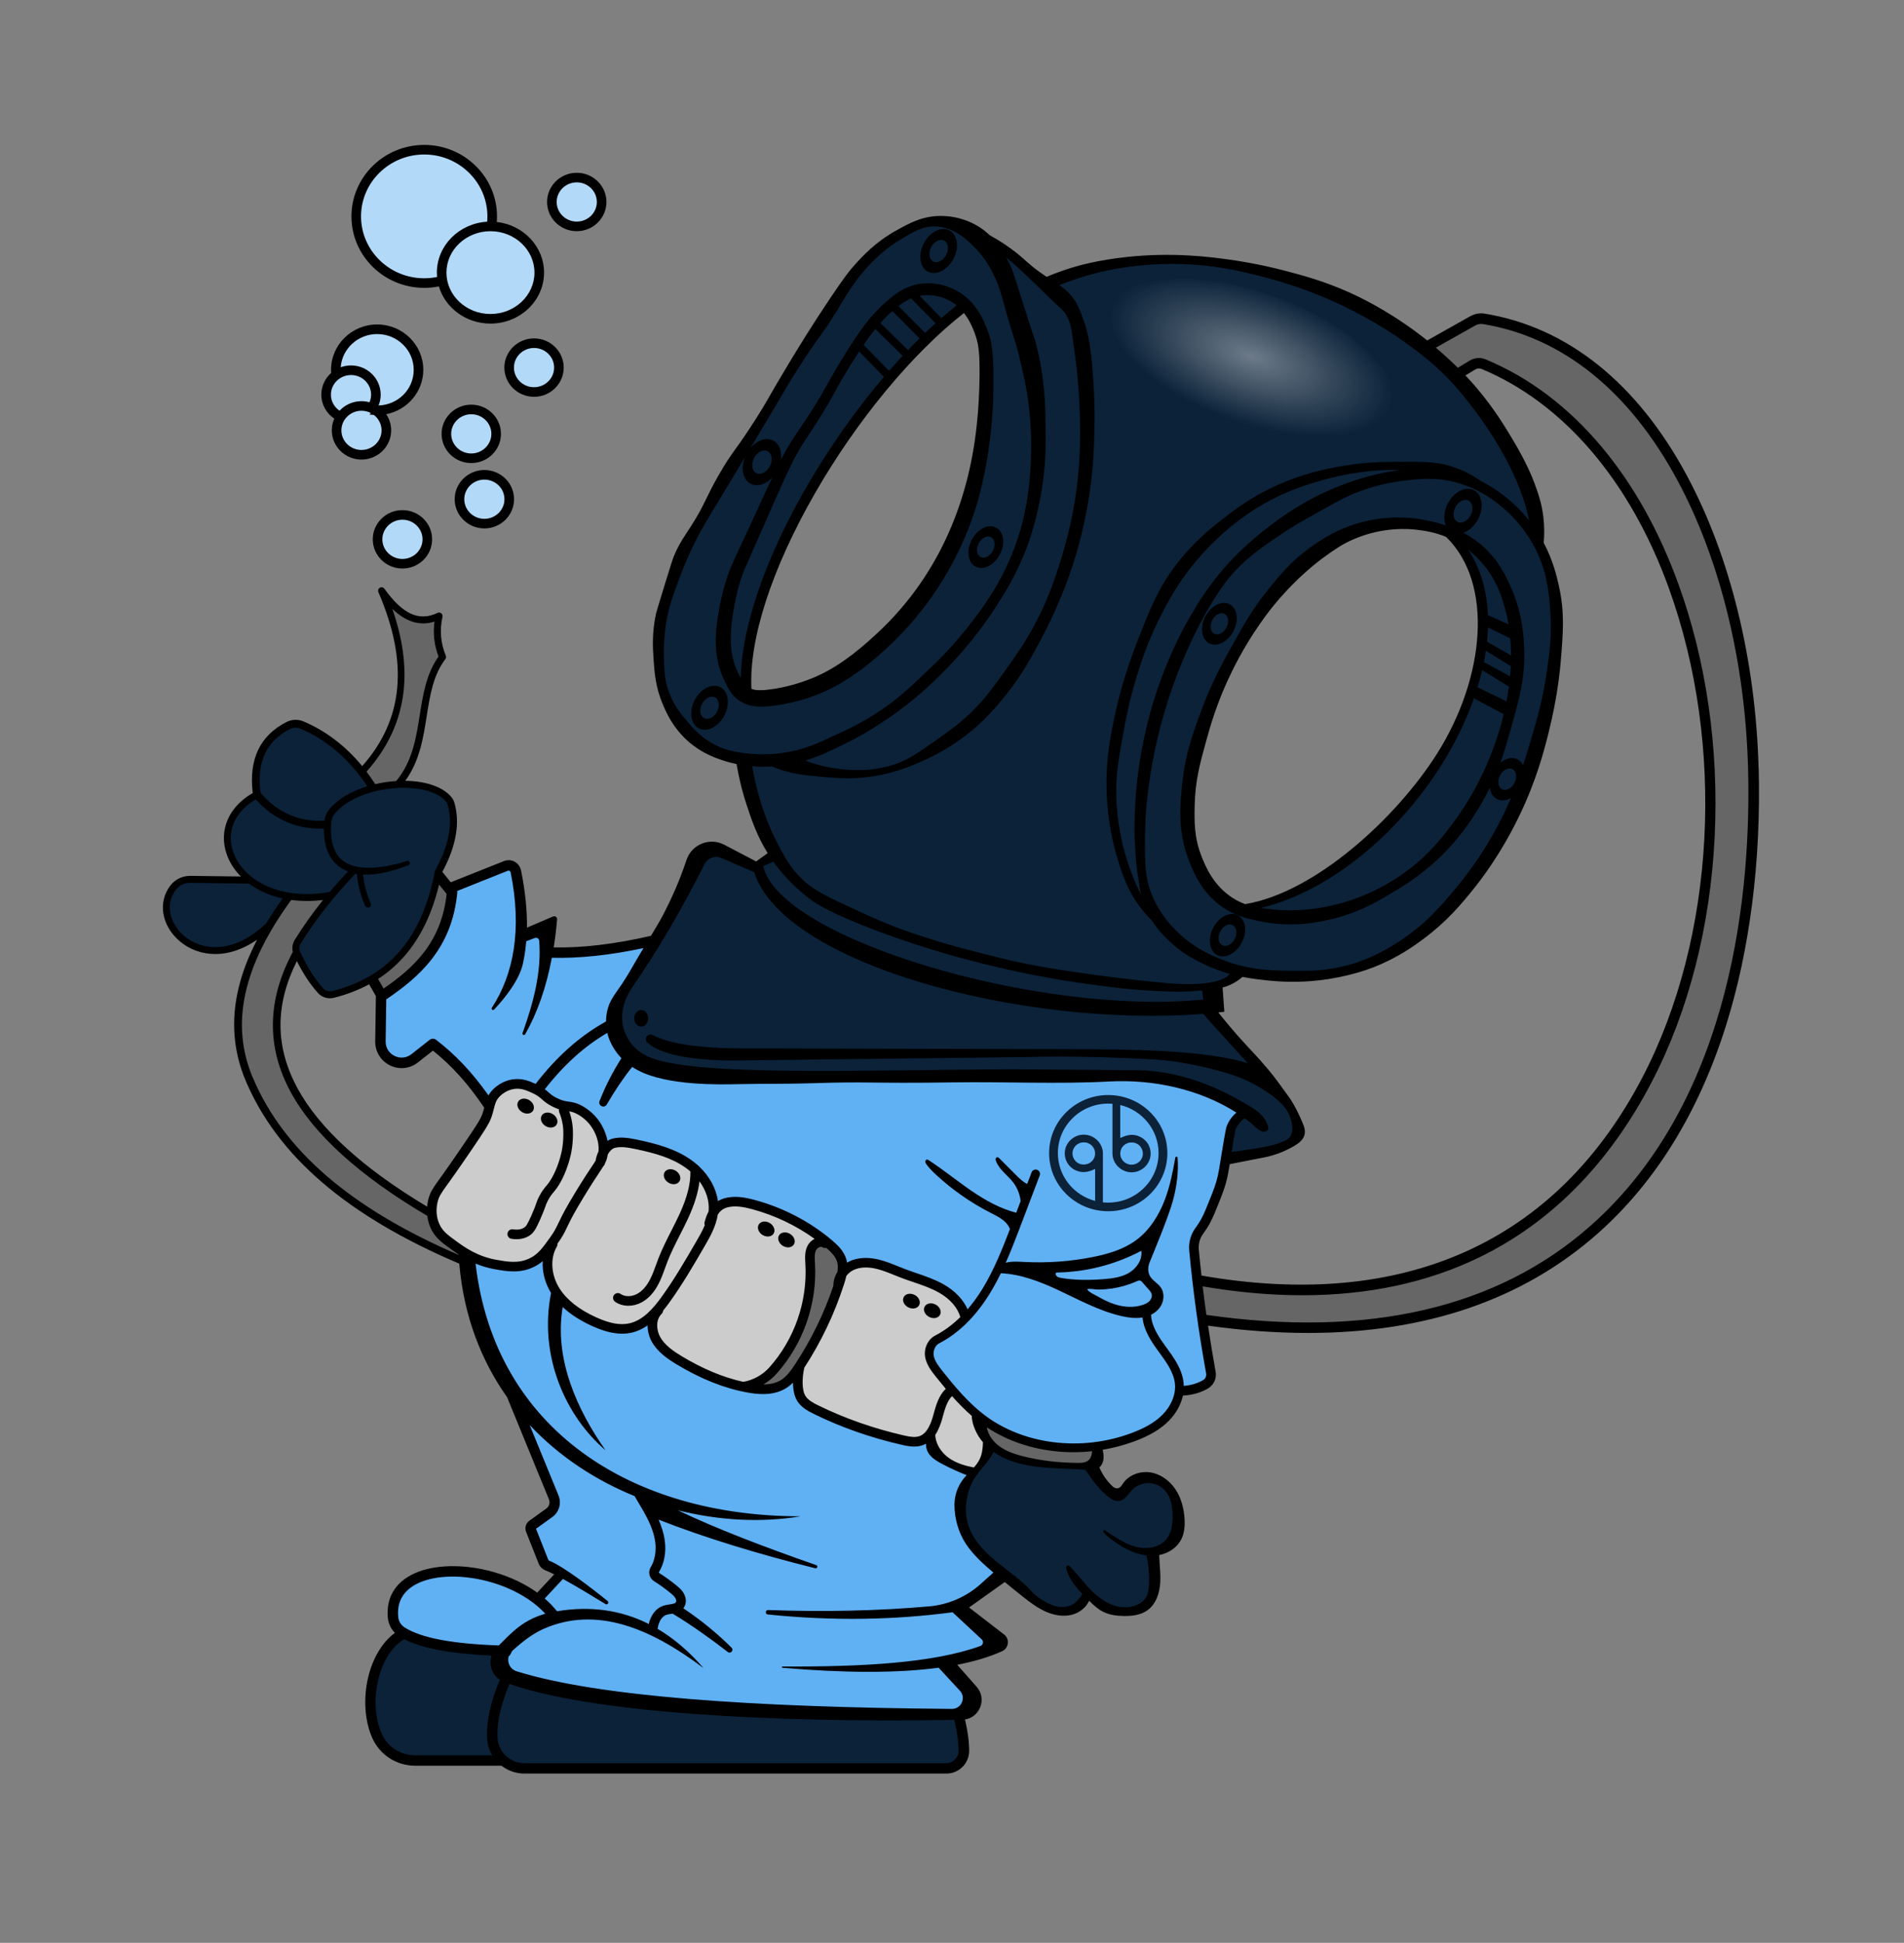 <?xml version="1.0" encoding="UTF-8" standalone="no"?>
<svg
   id="a"
   data-name="Слой 2 (копия2)"
   viewBox="0 0 800 816.247"
   version="1.1"
   sodipodi:docname="vintage_diver_dark_no_glass_badge.svg"
   width="1331.46"
   height="1358.5"
   inkscape:version="1.2.2 (b0a8486541, 2022-12-01)"
   xmlns:inkscape="http://www.inkscape.org/namespaces/inkscape"
   xmlns:sodipodi="http://sodipodi.sourceforge.net/DTD/sodipodi-0.dtd"
   xmlns="http://www.w3.org/2000/svg"
   xmlns:svg="http://www.w3.org/2000/svg">
  <rect x="0" y="0" width="800" height="816.247" fill="#808080" stroke="none"/>
  <sodipodi:namedview
     id="namedview955"
     pagecolor="#ffffff"
     bordercolor="#000000"
     borderopacity="0.25"
     inkscape:showpageshadow="2"
     inkscape:pageopacity="0.0"
     inkscape:pagecheckerboard="0"
     inkscape:deskcolor="#d1d1d1"
     showgrid="false"
     inkscape:zoom="0.53735738"
     inkscape:cx="666.22329"
     inkscape:cy="679.25"
     inkscape:window-width="1680"
     inkscape:window-height="981"
     inkscape:window-x="0"
     inkscape:window-y="0"
     inkscape:window-maximized="1"
     inkscape:current-layer="a" />
  <defs
     id="defs778">
    <style
       id="style771">
      .c {
        fill: #b3d9f8;
      }

      .d {
        fill-rule: evenodd;
      }

      .d, .e {
        fill: #0b2239;
      }

      .f {
        fill: #60b0f4;
      }

      .g {
        fill: url(#b);
      }

      .h {
        fill: #ccc;
      }

      .i {
        fill: #666;
      }
    </style>
    <radialGradient
       id="b"
       data-name="Безымянный градиент 3"
       cx="803.42"
       cy="387.09"
       fx="803.42"
       fy="387.09"
       r="62.34"
       gradientTransform="matrix(0,1,-0.45,0,948.26,-397.69)"
       gradientUnits="userSpaceOnUse">
      <stop
         offset="0"
         stop-color="#fff"
         stop-opacity=".4"
         id="stop773" />
      <stop
         offset="1"
         stop-color="#fff"
         stop-opacity="0"
         id="stop775" />
    </radialGradient>
  </defs>
  <g
     id="g950"
     transform="translate(-247.006,-254.37)">
    <g
       id="g904">
      <path
         class="e"
         d="m 733.34,545.57 c 5.22,-15.8 11.44,-27.22 13.87,-31.4 3.08,-5.28 8.23,-14.13 17.15,-23.71 2.15,-2.31 8.1,-8.41 16.78,-14.96 3.4,-2.57 9.73,-7.35 18.97,-12.04 15.12,-7.68 28.58,-10.29 35.27,-11.15 l -0.06,-1 c -3.16,-0.06 -6.35,0.01 -9.47,0.22 -5.8,0.38 -14.98,1.53 -25.75,4.78 -4.52,1.37 -12.94,3.91 -22.81,9.57 -5.48,3.14 -16.27,10.23 -26.86,22.45 -9.45,10.89 -14.35,20.88 -17.28,26.84 -5.02,10.22 -7.63,18.77 -9.18,23.88 -3.1,10.17 -4.55,18.19 -5.51,23.5 -1.94,10.76 -2.91,16.16 -2.94,23.89 -0.02,8.68 1.25,17.85 3.68,26.5 1.69,6.03 3.98,11.94 6.8,17.56 l 1.85,3.69 -0.91,-4.02 c -0.46,-2.02 -0.78,-4.2 -1.27,-7.55 -0.98,-6.74 -1.45,-13.42 -1.46,-20.44 0,-9.08 0.73,-18.41 2.19,-27.75 1.55,-9.9 3.88,-19.61 6.94,-28.85 z"
         id="path780" />
      <path
         class="e"
         d="m 756.96,521.05 c 0.44,0.23 0.92,0.34 1.42,0.34 0.58,0 1.18,-0.15 1.78,-0.45 1.07,-0.54 2,-1.49 2.63,-2.7 1.33,-2.54 0.87,-5.41 -1.03,-6.39 -1.89,-0.99 -4.51,0.27 -5.84,2.81 -0.63,1.2 -0.88,2.52 -0.71,3.7 0.18,1.24 0.8,2.2 1.74,2.7 z"
         id="path782" />
      <path
         class="e"
         d="m 886.52,576.06 0.54,1.12 0.39,-1.19 c 1.36,-4.16 2.56,-8.22 3.72,-12.14 1.9,-6.43 4.5,-15.24 6.24,-27.17 1.11,-7.61 2.25,-15.47 1.47,-25.75 -0.57,-7.43 -1.21,-15.84 -5.91,-25.45 -4.29,-8.77 -10,-14.69 -14.04,-18.11 -2.71,-2.29 -9.9,-8.38 -21.08,-11.09 -8.42,-2.04 -15.22,-1.19 -21.79,-0.38 -6.65,0.83 -13.53,2.61 -19.9,5.16 -4.07,1.63 -7.5,3.54 -14.34,7.35 -7.66,4.27 -12.28,6.84 -18.35,11.01 -7.3,5.01 -13.06,8.97 -19.13,15.83 -1.12,1.26 -4.51,5.1 -9.94,14.36 -6.22,10.6 -11.8,23.04 -16.16,35.98 -3.76,11.19 -6.6,22.8 -8.44,34.51 -1.45,9.26 -2.17,17.91 -2.2,26.44 -0.03,10.34 -0.06,16.59 2.97,24 3.6,8.84 9.32,14.25 11.47,16.29 7.05,6.67 14.24,9.55 18.1,11.09 11.6,4.63 21.48,4.72 30.21,4.8 1.05,0 2.11,0.02 3.18,0.02 5.7,0 11.77,-0.27 19.29,-2.23 11.64,-3.04 19.41,-8.25 23.59,-11.05 10.38,-6.96 16.51,-14.27 22.44,-21.33 5.87,-7 11.19,-14.66 15.8,-22.78 2.89,-5.09 5.4,-10.17 7.67,-15.52 l 0.58,-1.36 -1.29,0.73 c -1.9,1.08 -3.88,1.23 -5.42,0.43 -1.47,-0.77 -2.43,-2.31 -2.7,-4.35 l -0.22,-1.65 -0.73,1.5 c -0.68,1.38 -1.35,2.69 -2.06,4 -5.83,10.74 -12.09,18.08 -15.3,21.5 -9.14,9.73 -17.89,15.02 -22.6,17.86 -6.59,3.98 -14.06,8.5 -25.13,11.29 -4.56,1.15 -16.67,4.21 -31.26,1.09 -4.85,-1.04 -9.87,-2.11 -15.2,-5.78 -8.53,-5.87 -11.91,-14.29 -13.73,-18.82 -5.16,-12.83 -3.9,-24.26 -2.9,-33.45 1.3,-11.82 4.39,-20.25 7.66,-29.18 4.6,-12.53 9.54,-21.38 13.52,-28.49 4.57,-8.18 8.18,-14.63 14.6,-22.63 4.96,-6.18 9.65,-12.02 17.84,-17.85 4.06,-2.89 11.62,-8.26 23.26,-10.91 10.32,-2.34 19.13,-1.49 24.69,-0.36 2.01,0.41 5.04,1.02 8.44,2.15 l 1.06,0.35 -0.44,-1.03 c -1.04,-2.46 -0.72,-5.83 0.83,-8.81 2.42,-4.62 7.03,-7 10.28,-5.3 3.25,1.7 3.93,6.84 1.52,11.46 -1.4,2.68 -3.55,4.67 -5.92,5.48 l -1.1,0.38 1.03,0.54 c 3.92,2.08 7.42,4.7 10.4,7.8 4.54,4.72 6.78,9.42 8.59,13.19 l 0.11,0.23 c 5.49,11.48 5.95,21.65 6.18,26.54 0.56,12.4 -1.98,21.39 -5.84,35 -1.37,4.84 -2.54,8.88 -4.08,13.17 l -0.6,1.68 1.39,-1.12 c 2.25,-1.81 4.75,-2.29 6.67,-1.28 0.9,0.47 1.6,1.22 2.08,2.23 z M 763.41,508.69 c 3.01,1.57 3.63,6.33 1.4,10.61 -1.1,2.1 -2.71,3.76 -4.54,4.68 -1.78,0.89 -3.54,0.97 -4.97,0.23 -3.01,-1.57 -3.63,-6.33 -1.4,-10.61 2.24,-4.28 6.5,-6.48 9.51,-4.91 z m 4.89,141.48 c -2.27,4.35 -6.61,6.59 -9.67,4.99 -3.06,-1.6 -3.69,-6.44 -1.42,-10.79 1.78,-3.4 4.81,-5.51 7.51,-5.51 0.76,0 1.49,0.17 2.16,0.52 3.06,1.6 3.69,6.44 1.42,10.79 z"
         id="path784" />
      <path
         class="e"
         d="m 765.2,642.61 c -1.92,-1 -4.57,0.27 -5.92,2.85 -1.34,2.57 -0.88,5.48 1.04,6.48 0.45,0.23 0.93,0.35 1.44,0.35 0.59,0 1.2,-0.15 1.81,-0.46 1.08,-0.54 2.03,-1.52 2.67,-2.74 1.34,-2.57 0.88,-5.48 -1.04,-6.48 z"
         id="path786" />
      <path
         class="e"
         d="m 614.38,392.28 c -1.57,1.94 -3.18,4.13 -4.92,6.69 l -0.23,0.34 11.36,11.62 0.36,-0.41 c 1.87,-2.14 3.78,-4.27 5.69,-6.32 l 0.33,-0.36 -12.24,-11.99 z"
         id="path788" />
      <path
         class="e"
         d="m 629.6,379.26 c -1.72,0.76 -3.49,1.84 -5.39,3.31 l -0.45,0.35 11.94,12.04 0.36,-0.34 c 1.45,-1.39 2.91,-2.75 4.35,-4.05 l 0.39,-0.35 -10.88,-11.09 -0.32,0.14 z"
         id="path790" />
      <path
         class="e"
         d="m 621.22,385.08 c -1.6,1.41 -3.14,2.94 -4.68,4.67 l -0.32,0.36 12.32,12.07 0.35,-0.37 c 1.6,-1.68 3.22,-3.33 4.82,-4.9 l 0.36,-0.35 -12.07,-12.16 -0.78,0.69 z"
         id="path792" />
      <path
         class="e"
         d="m 607.58,401.79 c -3.97,6.05 -7.1,11.22 -9.84,16.28 v 0 c -2.87,5.39 -6.38,11.2 -10.74,17.76 -2.78,4.17 -5.04,7.73 -7.04,11.6 -3.91,7.93 -7.77,16.76 -11.51,25.31 -1.85,4.24 -3.61,8.24 -5.37,12.17 -0.33,0.78 -0.9,2.06 -1.51,3.45 -0.98,2.21 -2.08,4.71 -2.57,5.95 -2.24,5.68 -3.44,11.57 -4.25,16.07 -1.5,8.97 -2.29,18.45 1.98,26.99 0.15,0.29 0.29,0.58 0.44,0.88 0.21,0.42 0.42,0.84 0.64,1.26 l 0.91,1.74 0.04,-1.97 c 0.41,-21.43 10.08,-49.69 27.24,-79.57 9.45,-16.46 20.79,-32.61 32.77,-46.69 l 0.3,-0.35 -11.15,-11.41 -0.34,0.52 z"
         id="path794" />
      <path
         class="e"
         d="m 696.59,378.74 c 2.8,3.34 3.89,6.48 5.4,10.83 1.95,5.61 2.9,11.13 3.64,21.11 0.41,5.51 0.92,12.36 0.73,22.66 -0.14,7.57 -0.32,17.94 -2.56,31.42 -1.58,9.54 -3.92,19.01 -6.94,28.12 -2.29,6.9 -6.42,17.76 -13.15,30.32 -4,7.47 -7.79,14.53 -14.6,22.99 -3.42,4.24 -8.58,10.66 -17.12,17.13 -5.66,4.29 -12.21,8.06 -18.94,10.92 -3.61,1.53 -10.33,4.39 -19.65,5.83 -9.03,1.39 -15.83,0.69 -26.13,-0.36 h -0.11 c -4.52,-0.47 -7.78,-1.1 -11.25,-2.19 -1.47,-0.46 -2.94,-0.99 -4.37,-1.59 l -0.11,-0.04 h -0.11 c -2.75,0.15 -5.51,0.12 -8.22,-0.1 l -0.65,-0.05 0.11,0.64 c 0.86,5.07 2.06,10.1 3.57,14.96 1.05,3.36 2.99,9.63 6.99,17.29 2.54,4.87 4.74,9.08 8.49,13.29 5.08,5.69 10.61,8.52 18.47,12.21 13.07,6.12 19.62,9.19 31.55,13.2 13.05,4.39 22.44,6.73 36.66,10.27 25.28,6.29 66.8,10.11 68.56,10.27 3.36,0.31 6.5,0.45 9.36,0.45 9.29,0 15.76,-1.57 17.91,-4.5 l 0.43,-0.59 -0.7,-0.2 c -3.56,-1 -6.92,-2.24 -10.26,-3.82 -3.41,-1.61 -9.12,-4.29 -14.88,-9.8 -1.59,-1.52 -4.54,-4.34 -7.16,-8.43 l -0.07,-0.09 c -1.59,-1.57 -3.08,-3.24 -4.43,-4.97 -6.16,-7.89 -8.39,-15.52 -10.53,-22.9 -1.63,-5.6 -3.65,-14.7 -4.01,-26.24 -0.44,-14.2 1.93,-24.88 4.02,-34.3 0.92,-4.16 3.66,-15.35 9.13,-29.22 5.28,-13.4 8.47,-21.49 15.68,-31.01 7.45,-9.84 15.34,-16 20.05,-19.68 3.99,-3.12 10.66,-8.33 20.78,-13.12 11.59,-5.49 21.36,-7.37 26.61,-8.38 11.14,-2.15 19.53,-2.17 26.27,-2.19 10.67,-0.03 16.03,-0.05 22.54,2.17 3.96,1.35 7.77,3.3 11.3,5.79 l 0.06,0.04 c 1.55,0.79 2.8,1.52 3.93,2.19 4.22,2.51 10.45,7.03 16.21,14.27 l 1.24,1.56 -0.35,-1.96 c -2.97,-16.53 -15.17,-38.56 -31.85,-57.49 -7.88,-8.64 -15.44,-14.06 -20.95,-18.01 -4.3,-3.08 -13.35,-9.14 -25.71,-15.06 -10.18,-4.88 -20.93,-8.83 -31.95,-11.75 -8.7,-2.3 -21.84,-5.79 -39.31,-5.88 -10.88,-0.05 -22.25,1.25 -31.98,3.68 -5.52,1.38 -10.99,3.15 -16.28,5.28 l -0.88,0.36 0.79,0.53 c 1.71,1.15 3.18,2.3 4.75,4.17 z"
         id="path796" />
      <path
         class="e"
         d="m 882.42,529.76 c 0,-0.48 0,-0.89 -0.01,-1.21 -0.04,-2.03 -0.15,-4.06 -0.32,-6.03 l -0.02,-0.28 -10.34,-5.06 -0.02,0.78 c -0.06,1.94 -0.19,3.95 -0.4,5.95 l -0.03,0.33 11.16,6.4 v -0.87 z"
         id="path798" />
      <path
         class="e"
         d="m 783.35,637.09 c 1.23,0.12 3.14,0.24 5.59,0.24 5.06,0 12.44,-0.54 20.95,-2.82 9.63,-2.58 19.06,-7.04 27.26,-12.89 11.02,-7.86 17.2,-16.29 21.72,-22.45 5.13,-6.99 14.53,-21.79 19.86,-42.28 0.21,-0.8 0.4,-1.58 0.59,-2.35 l 0.09,-0.38 -13.38,-7.14 -0.19,0.55 c -2.96,8.43 -6.94,16.85 -11.83,25.05 -18.99,31.79 -48.63,55.83 -77.37,62.74 l -2.49,0.6 2.53,0.39 c 2.18,0.33 4.46,0.55 6.67,0.76 z"
         id="path800" />
      <path
         class="e"
         d="m 882.76,577.06 c -0.96,-0.5 -2.11,-0.46 -3.25,0.11 -1.08,0.54 -2.03,1.52 -2.67,2.74 -0.64,1.22 -0.89,2.55 -0.72,3.75 0.18,1.26 0.81,2.23 1.76,2.73 0.45,0.23 0.93,0.35 1.44,0.35 0.59,0 1.2,-0.15 1.81,-0.46 1.08,-0.54 2.03,-1.52 2.67,-2.74 0.64,-1.22 0.89,-2.55 0.72,-3.75 -0.18,-1.26 -0.81,-2.23 -1.76,-2.73 z"
         id="path802" />
      <path
         class="e"
         d="m 879.83,509.75 c -1.22,-4.25 -2.89,-10.07 -7.4,-16.27 -2.35,-3.23 -5.13,-6.11 -8.25,-8.58 l -2.51,-1.98 1.78,2.66 c 5.02,7.5 7.79,16.66 8.23,27.22 v 0.31 c 0,0 9.82,4.4 9.82,4.4 l -0.15,-0.93 c -0.41,-2.46 -0.9,-4.7 -1.52,-6.84 z"
         id="path804" />
      <path
         class="e"
         d="m 869.29,535.78 c -0.55,2.36 -1.2,4.77 -1.94,7.18 l -0.13,0.41 13.14,6.39 0.12,-0.65 c 0.39,-2.05 0.73,-4.14 1.02,-6.21 l 0.04,-0.32 -12.1,-7.49 -0.16,0.68 z"
         id="path806" />
      <path
         class="e"
         d="m 859.14,474.06 c 0.47,0.24 0.98,0.37 1.51,0.37 0.62,0 1.26,-0.16 1.9,-0.48 1.14,-0.57 2.14,-1.6 2.81,-2.88 0.67,-1.29 0.94,-2.69 0.76,-3.96 -0.19,-1.33 -0.85,-2.35 -1.85,-2.87 -1,-0.53 -2.22,-0.48 -3.41,0.12 -1.14,0.57 -2.14,1.6 -2.81,2.88 -0.67,1.29 -0.94,2.69 -0.76,3.96 0.19,1.33 0.85,2.35 1.85,2.87 z"
         id="path808" />
      <path
         class="e"
         d="m 882,538.56 c 0.14,-1.47 0.24,-2.92 0.31,-4.3 v -0.3 c 0,0 -11.37,-7.04 -11.37,-7.04 l -0.11,0.76 c -0.23,1.56 -0.51,3.16 -0.82,4.76 l -0.07,0.36 11.99,6.52 z"
         id="path810" />
      <ellipse
         class="c"
         cx="453.08"
         cy="368.9"
         rx="19"
         ry="17.9"
         id="ellipse812" />
      <path
         class="c"
         d="m 425.25,371.78 c 1.84,0 3.69,-0.19 5.5,-0.56 l 0.44,-0.09 -0.04,-0.45 c -0.06,-0.65 -0.09,-1.23 -0.09,-1.79 0,-11.03 9.08,-20.2 20.66,-20.88 l 0.43,-0.03 0.04,-0.43 c 0.07,-0.77 0.1,-1.54 0.1,-2.29 0,-14.61 -12.14,-26.5 -27.05,-26.5 -14.91,0 -27.05,11.89 -27.05,26.5 0,14.61 12.14,26.5 27.05,26.5 z"
         id="path814" />
      <path
         class="c"
         d="m 416.1,489.7 c 4.93,0 8.94,-3.92 8.94,-8.74 0,-4.82 -4.01,-8.74 -8.94,-8.74 -4.93,0 -8.94,3.92 -8.94,8.74 0,4.82 4.01,8.74 8.94,8.74 z"
         id="path816" />
      <path
         class="c"
         d="m 403.12,427.48 c -1.3,-0.68 -2.76,-1.05 -4.24,-1.05 -4.93,0 -8.94,3.92 -8.94,8.74 0,4.82 4.01,8.74 8.94,8.74 4.93,0 8.94,-3.92 8.94,-8.74 0,-2.69 -1.24,-5.19 -3.41,-6.86 l -0.12,-0.09 h -0.15 c -0.26,-0.03 -0.51,-0.05 -0.76,-0.08 l 0.36,-0.34 -0.62,-0.33 z"
         id="path818" />
      <path
         class="c"
         d="m 389.39,427.34 0.36,0.24 0.29,-0.32 c 2.27,-2.44 5.49,-3.85 8.84,-3.85 1.09,0 2.18,0.15 3.24,0.44 l 0.42,0.12 0.17,-0.4 c 0.47,-1.08 0.71,-2.23 0.71,-3.41 0,-4.82 -4.01,-8.74 -8.94,-8.74 -4.93,0 -8.94,3.92 -8.94,8.74 0,2.85 1.44,5.53 3.84,7.17 z"
         id="path820" />
      <path
         class="c"
         d="m 394.49,408.4 c 6.6,0 11.97,5.28 11.97,11.76 0,1.5 -0.29,2.97 -0.87,4.37 l -0.3,0.72 0.78,-0.03 c 8.55,-0.31 15.25,-7.12 15.25,-15.5 0,-8.38 -7.11,-15.52 -15.85,-15.52 -8.28,0 -15.22,6.33 -15.81,14.41 l -0.06,0.78 0.73,-0.27 c 1.33,-0.48 2.72,-0.73 4.15,-0.73 z"
         id="path822" />
      <path
         class="c"
         d="m 441.57,464.11 c 0,4.82 4.01,8.74 8.94,8.74 4.93,0 8.94,-3.92 8.94,-8.74 0,-4.82 -4.01,-8.74 -8.94,-8.74 -4.93,0 -8.94,3.92 -8.94,8.74 z"
         id="path824" />
      <ellipse
         class="c"
         cx="471.39"
         cy="408.81"
         rx="8.94"
         ry="8.74"
         id="ellipse826" />
      <path
         class="e"
         d="m 636.54,660.79 c 31.86,9.6 67.01,14.95 96.31,14.95 6.98,0 13.64,-0.3 19.83,-0.93 l 0.52,-0.05 -0.69,-4.82 -0.48,0.05 c -5.95,0.57 -9.98,0.52 -10.02,0.52 -13.32,-0.17 -24.01,-1.45 -24.13,-1.46 -11.03,-1.34 -22.44,-2.73 -38.03,-5.85 -12.15,-2.43 -24.21,-5.39 -35.85,-8.78 -9.77,-2.85 -19.1,-5.96 -28.53,-9.51 -20.46,-7.71 -25.92,-11.78 -27.71,-13.12 -5.89,-4.39 -11.22,-9.82 -15.42,-15.69 l -0.24,-0.33 -5,2.22 0.09,0.4 c 3.12,14.41 29.04,30.26 69.33,42.4 z"
         id="path828" />
      <path
         class="e"
         d="m 542.61,556.55 c 0.46,0.24 0.96,0.35 1.47,0.35 1.71,0 3.58,-1.26 4.65,-3.3 1.39,-2.66 0.91,-5.67 -1.07,-6.71 -0.99,-0.52 -2.18,-0.48 -3.36,0.12 -1.12,0.56 -2.1,1.57 -2.76,2.83 -0.66,1.26 -0.93,2.64 -0.75,3.88 0.19,1.3 0.83,2.31 1.82,2.82 z"
         id="path830" />
      <path
         class="c"
         d="m 445.02,427.9 c -4.93,0 -8.94,3.92 -8.94,8.74 0,4.82 4.01,8.74 8.94,8.74 4.93,0 8.94,-3.92 8.94,-8.74 0,-4.82 -4.01,-8.74 -8.94,-8.74 z"
         id="path832" />
      <path
         class="e"
         d="m 564.51,453.57 c 0.48,0.25 1,0.37 1.53,0.37 1.78,0 3.73,-1.31 4.85,-3.45 1.45,-2.78 0.95,-5.92 -1.11,-7 -1.03,-0.54 -2.27,-0.5 -3.5,0.12 -1.17,0.59 -2.2,1.64 -2.89,2.96 -1.45,2.78 -0.95,5.92 1.11,7 z"
         id="path834" />
      <path
         class="e"
         d="m 644.29,379.35 c -3.53,-1.41 -7.44,-1.84 -11.02,-1.21 l -0.94,0.17 10.19,10.39 0.36,-0.31 c 2.13,-1.86 4.28,-3.64 6.39,-5.3 l 0.49,-0.38 -0.48,-0.4 c -1.52,-1.27 -3.2,-2.26 -4.99,-2.95 z"
         id="path836" />
      <path
         class="e"
         d="m 638.89,364.66 c 0.46,0.24 0.96,0.36 1.49,0.36 0.61,0 1.24,-0.16 1.87,-0.48 1.12,-0.56 2.1,-1.57 2.76,-2.83 0.66,-1.26 0.93,-2.64 0.75,-3.89 -0.19,-1.3 -0.83,-2.31 -1.82,-2.82 -0.99,-0.52 -2.18,-0.48 -3.36,0.12 -1.12,0.56 -2.1,1.57 -2.76,2.83 -0.66,1.26 -0.93,2.64 -0.75,3.88 0.19,1.3 0.83,2.31 1.82,2.82 z"
         id="path838" />
      <path
         class="e"
         d="m 670.16,364.38 c 1.64,3.04 2.22,4.9 4.68,12.75 l 1.14,3.64 c 3.07,9.76 4.25,13.23 4.88,15.1 0.47,1.39 0.6,1.76 0.97,3.19 3.72,14.24 3.89,26.26 4.01,35.03 0.07,5.34 0.18,12.65 -1.09,22.27 -1.7,12.91 -4.9,22.67 -6.2,26.26 -4.52,12.53 -10.14,21.24 -13.86,27 -2.54,3.94 -8.01,11.88 -16.06,20.81 -8.47,9.4 -16.22,15.93 -20.08,18.98 -11.77,9.31 -22.3,14.84 -26.28,16.79 -6.04,2.95 -11.25,5.5 -16.99,7.26 l -1.4,0.43 1.37,0.52 c 5.32,2.03 10.86,3.28 16.47,3.73 1.47,0.12 3.49,0.28 5.93,0.28 4.45,0 10.28,-0.54 16.62,-2.87 5.06,-1.86 8.91,-4.56 16.59,-9.95 4.6,-3.23 8.95,-6.27 13.97,-11.03 6.09,-5.77 9.66,-10.79 15.08,-18.38 4.73,-6.64 8.82,-12.37 13.22,-20.94 5.3,-10.32 7.97,-18.79 9.92,-24.98 2.54,-8.07 4.57,-16.45 5.88,-24.24 1.13,-6.76 1.87,-13.8 2.2,-20.93 0.46,-9.92 0.15,-20.86 -0.92,-32.52 -0.41,-4.51 -0.97,-9.07 -1.66,-13.56 -0.12,-0.78 -0.22,-1.58 -0.33,-2.4 -0.41,-3.19 -0.84,-6.49 -2.28,-9.27 -1.13,-2.19 -2.55,-3.45 -3.69,-4.47 l -0.08,-0.07 c -1.94,-1.73 -3.82,-3.6 -5.64,-5.41 -1.49,-1.48 -3.03,-3.02 -4.6,-4.47 -2.52,-2.33 -3.56,-3.35 -4.39,-4.17 -0.73,-0.72 -1.3,-1.28 -2.57,-2.43 -1.59,-1.43 -3.25,-2.85 -4.94,-4.22 l -2.02,-1.63 1.26,2.27 c 0.31,0.56 0.61,1.11 0.89,1.63 z"
         id="path840" />
      <path
         class="e"
         d="m 658.81,488.83 c 0.44,0.23 0.92,0.34 1.42,0.34 0.58,0 1.18,-0.15 1.78,-0.45 1.07,-0.54 2,-1.49 2.63,-2.7 1.33,-2.54 0.86,-5.41 -1.03,-6.39 -1.89,-0.99 -4.51,0.27 -5.84,2.81 -0.63,1.2 -0.88,2.52 -0.71,3.7 0.18,1.24 0.8,2.2 1.74,2.7 z"
         id="path842" />
      <path
         class="c"
         d="m 489.34,347.98 c 4.93,0 8.94,-3.92 8.94,-8.74 0,-4.82 -4.01,-8.74 -8.94,-8.74 -4.93,0 -8.94,3.92 -8.94,8.74 0,4.82 4.01,8.74 8.94,8.74 z"
         id="path844" />
      <path
         class="e"
         d="m 535.09,557.45 c 2.6,3.08 6.17,7.3 12.24,10.38 5.49,2.78 10.24,3.26 14.83,3.71 1.74,0.17 3.53,0.26 5.35,0.26 3.59,0 7.28,-0.34 10.91,-1 7.26,-1.33 12.15,-3.6 20.26,-7.36 5.02,-2.33 11.27,-5.23 18.75,-10.29 7.48,-5.06 12.36,-9.7 18.01,-15.07 4.94,-4.7 11.09,-10.54 17.62,-18.73 6,-7.52 17.17,-21.53 23.16,-42.29 3.69,-12.8 4.16,-23.61 4.41,-29.41 0.31,-7.23 0.07,-14.53 -0.73,-21.68 -0.91,-8.09 -2.29,-13.92 -4.04,-21.3 -1.15,-4.84 -1.72,-6.61 -2.59,-9.3 -0.86,-2.65 -2.03,-6.28 -4.37,-14.89 l -0.06,-0.21 c -0.76,-2.78 -1.54,-5.66 -3.27,-9.39 -1.02,-2.2 -3.14,-6.78 -7.04,-11.11 -2.9,-3.22 -9.69,-10.76 -19.05,-10.79 h -0.04 c -5.11,0 -8.79,2.24 -14.87,5.93 -4.52,2.75 -8.75,6.25 -12.92,10.71 -5.25,5.6 -8.04,10.2 -11.58,16.02 -0.53,0.88 -1.09,1.79 -1.67,2.74 -3.73,6.07 -5.39,8.35 -7.3,10.98 -1.97,2.71 -4.2,5.77 -9.17,13.55 -3.26,5.11 -4.6,7.39 -7.27,11.93 -2.3,3.93 -5.78,9.86 -12.52,21.04 l -0.3,0.5 0.82,0.58 c 2.65,-3.18 6.35,-4.43 8.99,-3.06 2.3,1.2 3.45,4.22 2.93,7.69 l -0.46,3.1 1.41,-2.8 c 0.38,-0.76 0.76,-1.51 1.14,-2.24 2.24,-4.22 4.99,-8.33 7.38,-11.8 4.47,-6.53 7.9,-12.06 10.77,-17.4 2.33,-4.24 4.68,-8.25 6.99,-11.94 l 0.64,-1.02 c 3.57,-5.69 6.95,-11.06 11.34,-16.09 3.59,-4.03 6.94,-7.06 10.53,-9.53 3.28,-2.27 6.89,-3.61 10.44,-3.87 8.81,-0.86 17.64,3.41 22.49,10.87 1.85,2.72 3.34,5.84 4.68,9.82 0.72,1.99 1.2,4.27 1.5,7.2 0.49,4.71 0.52,9.52 0.48,14.02 -0.04,15.29 -1.88,30.39 -5.49,44.85 -6.67,26.12 -21.48,50.19 -41.71,67.8 -6.81,6.12 -13.41,10.8 -20.15,14.31 -6.84,3.47 -14.28,5.88 -22.11,7.15 -6.38,0.96 -12.49,1.51 -17.18,-2.18 -2.65,-1.99 -4.15,-4.96 -5.59,-8.1 -3.18,-6.75 -4.15,-14.37 -2.95,-23.3 0.87,-7.1 2.45,-14.03 4.69,-20.58 0.93,-2.72 2.57,-6.21 4.01,-9.3 0.58,-1.25 1.14,-2.44 1.62,-3.5 1.92,-4.06 3.9,-8.38 5.81,-12.56 2.31,-5.04 4.69,-10.25 7.09,-15.26 l 1.38,-2.89 -2.2,2.33 c -2.66,2.81 -5.98,3.78 -8.48,2.48 -3.04,-1.59 -3.94,-6.17 -2.1,-10.65 l -0.9,-0.45 c -1.03,1.72 -2.06,3.45 -3.09,5.17 -2.48,4.14 -5.03,8.42 -7.58,12.62 l -0.99,1.63 c -5.01,8.26 -8.04,13.25 -11.49,20.76 -1.34,2.92 -3.39,7.65 -5.51,13.59 -2,5.59 -3.1,8.67 -4.05,13.25 -1.03,4.96 -1.54,10.44 -1.48,15.86 0.08,6.69 0.13,11.1 2.23,16.65 2.13,5.61 5.18,9.23 7.41,11.87 z m 9.07,-13.7 c 1.03,-0.52 2.05,-0.78 3.02,-0.78 0.8,0 1.56,0.18 2.25,0.54 3.18,1.66 3.85,6.7 1.48,11.23 -2.37,4.53 -6.88,6.86 -10.07,5.19 -1.51,-0.79 -2.51,-2.38 -2.81,-4.46 -0.31,-2.15 0.16,-4.55 1.32,-6.77 1.16,-2.22 2.87,-3.98 4.8,-4.95 z m 111.61,-62.37 c 1.1,-2.1 2.71,-3.76 4.54,-4.68 0.97,-0.49 1.94,-0.73 2.85,-0.73 0.76,0 1.47,0.17 2.12,0.51 1.43,0.75 2.37,2.24 2.65,4.21 0.29,2.03 -0.16,4.3 -1.25,6.4 -2.24,4.28 -6.5,6.48 -9.51,4.91 -3.01,-1.57 -3.63,-6.33 -1.4,-10.61 z M 635.64,356.82 c 1.16,-2.22 2.87,-3.98 4.8,-4.95 1.03,-0.52 2.05,-0.78 3.02,-0.78 0.8,0 1.56,0.18 2.25,0.54 1.51,0.79 2.51,2.38 2.81,4.46 0.31,2.15 -0.16,4.55 -1.33,6.77 -1.16,2.22 -2.87,3.98 -4.8,4.95 -1.88,0.95 -3.75,1.03 -5.27,0.24 -3.18,-1.66 -3.85,-6.7 -1.48,-11.23 z"
         id="path846" />
      <path
         class="h"
         d="m 563.2,761.88 c -3.41,-0.92 -7.38,-1.72 -10.91,-0.68 v 0 c -1.73,0.51 -3.07,1.55 -4.1,3.2 l -0.05,0.09 -0.02,0.1 c -0.78,5 -3.38,9.48 -5.67,13.42 -4.51,7.77 -9.18,15.8 -14.57,23.24 -0.94,1.3 -1.8,2.42 -2.62,3.42 l -0.11,0.13 v 0.17 c -0.02,0.39 -0.19,0.76 -0.47,1.03 -2.76,2.63 -2.42,7.3 -0.69,10.37 1.98,3.52 5.56,6.01 9.14,8.18 8.83,5.35 17.59,9 26.06,10.87 l 0.11,0.02 0.1,-0.02 c 4.25,-0.71 8.36,-2.99 11.27,-6.25 10.59,-11.87 16.15,-27.78 15.26,-43.66 l -0.03,-0.48 c -0.13,-2.19 -0.28,-4.67 0.81,-6.9 0.57,-1.18 1.6,-2.22 2.83,-2.83 l 0.74,-0.37 -0.67,-0.48 c -7.84,-5.66 -16.97,-10 -26.4,-12.54 z m 16.96,15.04 c -0.33,0.54 -0.9,0.88 -1.63,0.97 -0.77,0.1 -1.59,-0.1 -2.33,-0.55 -0.74,-0.45 -1.29,-1.1 -1.55,-1.82 -0.25,-0.69 -0.21,-1.36 0.12,-1.89 0.7,-1.14 2.47,-1.33 3.96,-0.43 1.49,0.91 2.13,2.57 1.43,3.72 z m -8.52,-4.56 c -0.7,1.14 -2.47,1.33 -3.96,0.43 -0.74,-0.45 -1.29,-1.1 -1.55,-1.82 -0.25,-0.69 -0.21,-1.36 0.12,-1.89 0.4,-0.66 1.16,-1 2.01,-1 0.63,0 1.31,0.19 1.95,0.57 1.49,0.91 2.13,2.57 1.43,3.72 z"
         id="path848" />
      <path
         class="f"
         d="m 522.84,902.16 c -0.66,-4.94 -3,-9.57 -4.97,-13.05 -0.77,-1.36 -1.59,-2.73 -2.38,-4.05 -0.47,-0.78 -0.94,-1.58 -1.41,-2.38 l -0.09,-0.15 -0.16,-0.06 c -16.96,-6.91 -32.15,-17.2 -43.91,-29.77 l -1.87,-2 13.17,32.15 c 1.25,3.06 0.25,6.55 -2.43,8.48 l -7.17,5.15 5.3,13.41 c 0.11,0.27 0.32,0.49 0.6,0.6 5.83,2.37 16.53,10.5 24.48,16.91 0.18,0.14 0.11,0.3 0.05,0.38 -0.06,0.08 -0.18,0.19 -0.37,0.08 -1,-0.6 -2.01,-1.22 -3.04,-1.84 -5,-3.04 -10.17,-6.18 -14.86,-8.72 l -0.34,-0.19 -8.3,8.91 0.4,0.34 c 1.92,1.66 3.64,3.44 5.11,5.28 l 0.18,0.23 0.29,-0.05 c 13.83,-2.29 26.69,-0.51 38.23,5.31 l 0.57,0.29 0.15,-0.62 c 0.52,-2.19 1.97,-6.05 5.87,-7.33 0.82,-0.27 1.65,-0.39 2.46,-0.51 1.6,-0.24 2.6,-0.42 3.04,-1.2 0.23,-0.39 0.26,-0.91 0.1,-1.46 -0.36,-1.2 -1.4,-2.12 -2.52,-3.05 -2.19,-1.8 -4.52,-3.48 -6.93,-4.99 -1.78,-1.12 -2.32,-3.41 -1.22,-5.21 1.78,-2.94 2.49,-6.9 1.96,-10.88 z"
         id="path850" />
      <path
         class="e"
         d="m 452.15,984.21 c -0.21,-7.09 1.49,-14.69 5.35,-23.91 l 0.16,-0.39 -0.35,-0.23 c -3.09,-2.03 -4.46,-6.06 -3.25,-9.57 l 0.22,-0.64 -0.67,-0.03 c -17.19,-0.81 -29.15,-3.05 -36.56,-6.84 l -0.25,-0.13 -0.24,0.14 c -5.09,3.02 -9.11,9.23 -11.04,17.03 -2.03,8.18 -1.46,16.97 1.5,23.5 2.53,5.57 8.18,9.17 14.38,9.17 h 33.29 l -0.45,-0.76 c -1.3,-2.21 -2.03,-4.75 -2.11,-7.34 z"
         id="path852" />
      <path
         class="e"
         d="m 648.35,976.42 h -0.4 c -85.73,1.49 -155.52,-4.15 -186.7,-15.07 l -0.45,-0.16 -0.18,0.44 c -3.66,8.74 -5.28,15.89 -5.08,22.48 0.19,6.45 5.38,11.5 11.81,11.5 h 177.29 c 3.1,0 5.63,-2.51 5.65,-5.61 0.02,-3.63 -0.6,-8.07 -1.83,-13.19 l -0.09,-0.39 z"
         id="path854" />
      <path
         class="h"
         d="m 640.11,815.96 c 3.78,-1.95 7.39,-4.6 10.72,-7.87 l 0.21,-0.21 -0.08,-0.28 c -1.12,-4.12 -4.4,-7.9 -9.25,-10.63 -3.37,-1.9 -7,-3.14 -10.85,-4.45 -1.57,-0.54 -3.36,-1.14 -5.05,-1.79 -0.97,-0.37 -1.95,-0.77 -2.89,-1.15 -2.58,-1.04 -5.01,-2.03 -7.58,-2.64 -2.72,-0.65 -6.67,-1.07 -10.07,0.61 -1.19,0.59 -2.26,1.48 -3.07,2.57 l -0.06,0.09 -0.02,0.11 c -0.28,1.28 -0.66,2.52 -0.97,3.46 -3.96,12.31 -9.55,24.06 -16.62,34.92 l -0.05,0.07 -0.02,0.09 c -0.94,4.03 -1.16,9.59 0.57,12.29 1.2,1.87 3.33,3.02 5.59,4.13 11.13,5.46 23.24,9.71 36.01,12.64 1.54,0.35 3.05,0.66 4.47,0.66 0.86,0 1.69,-0.11 2.47,-0.4 3.52,-1.28 5.14,-5.82 6.04,-9.12 l 0.1,-0.38 c 1,-3.63 2.13,-7.75 5.01,-10.45 l 0.35,-0.33 -0.31,-0.37 c -1.25,-1.48 -2.55,-3.08 -4.22,-5.18 -1.64,-2.05 -3.67,-4.61 -4.31,-7.75 -0.7,-3.44 0.96,-7.17 3.86,-8.66 z m 1.42,-9.44 c -0.62,1.18 -2.39,1.48 -3.93,0.67 -1.54,-0.81 -2.28,-2.44 -1.66,-3.62 0.62,-1.18 2.39,-1.48 3.93,-0.67 0.76,0.4 1.35,1.02 1.66,1.72 0.29,0.67 0.29,1.34 0,1.9 z m -8.79,-4.03 c -0.29,0.55 -0.85,0.93 -1.56,1.07 -0.76,0.14 -1.6,0 -2.36,-0.4 -0.76,-0.4 -1.35,-1.02 -1.66,-1.72 -0.29,-0.67 -0.29,-1.34 0,-1.9 0.29,-0.56 0.85,-0.93 1.56,-1.07 0.19,-0.04 0.39,-0.06 0.59,-0.06 0.59,0 1.2,0.16 1.77,0.46 1.54,0.81 2.28,2.44 1.66,3.62 z"
         id="path856" />
      <path
         class="h"
         d="m 507.47,798.4 c 2,1.37 5.04,1.36 7.56,-0.02 2.22,-1.22 4.12,-3.39 5.67,-6.45 0.96,-1.9 1.68,-3.89 2.45,-6.02 0.33,-0.91 0.67,-1.86 1.03,-2.78 1.53,-3.94 3.46,-7.74 5.34,-11.42 1.18,-2.31 2.39,-4.7 3.49,-7.1 3.22,-7.03 4.69,-12.77 4.6,-18.06 v -0.22 c 0,0 -0.17,-0.15 -0.17,-0.15 -0.68,-0.59 -1.38,-1.14 -2.09,-1.64 -5.8,-4.09 -12.7,-6.12 -21.27,-7.91 -3.08,-0.64 -6.08,-1.16 -8.82,-0.49 -1.19,0.29 -2.4,1.4 -3.33,3.04 l -0.05,0.08 -0.03,0.21 c -0.02,0.11 -0.03,0.21 -0.05,0.32 -0.21,1.18 -0.53,2.13 -1.05,3.16 l -0.05,0.14 c -0.06,0.33 -0.22,0.62 -0.47,0.84 l -0.09,0.11 c -0.51,0.86 -1.18,1.86 -1.95,3.01 -0.59,0.88 -1.28,1.92 -2.1,3.17 -0.03,0.05 -3.4,5.23 -6.92,11.29 -2.36,4.06 -3.47,6.39 -4.37,8.27 -1.04,2.18 -1.8,3.76 -3.77,6.5 l -0.35,0.48 0.02,0.19 c 0.04,0.34 -0.03,0.66 -0.19,0.94 -3,5.07 -2.5,12.38 1.25,18.2 3.11,4.82 8.33,8.92 15.53,12.18 4.3,1.95 7.9,2.9 11.09,2.9 1.11,0 2.17,-0.12 3.19,-0.34 5.94,-1.33 10.33,-6.48 13.85,-11.34 5.3,-7.32 9.93,-15.28 14.4,-22.99 1.27,-2.18 2.7,-4.65 3.77,-7.2 l 0.08,-0.19 -0.08,-0.19 c -0.12,-0.3 -0.14,-0.62 -0.06,-0.93 0.42,-1.66 0.97,-3.13 1.63,-4.37 l 0.05,-0.08 0.03,-0.24 c 0.01,-0.11 0.03,-0.22 0.04,-0.34 0.34,-4.12 -1.06,-8.59 -3.95,-12.57 l -0.76,-1.04 -0.15,1.28 c -0.53,4.56 -2.06,9.55 -4.66,15.23 -1.12,2.43 -2.34,4.85 -3.55,7.21 -1.84,3.61 -3.74,7.34 -5.21,11.14 -0.36,0.92 -0.71,1.89 -1.02,2.75 -0.76,2.1 -1.54,4.27 -2.58,6.33 -1.82,3.61 -4.15,6.21 -6.91,7.73 -1.7,0.93 -3.58,1.43 -5.45,1.43 -1.87,0 -3.78,-0.54 -5.27,-1.56 -0.33,-0.23 -0.56,-0.57 -0.63,-0.97 -0.07,-0.4 0.01,-0.8 0.24,-1.13 0.47,-0.69 1.41,-0.86 2.1,-0.39 z m 19.22,-51.29 c 0.33,-0.54 0.9,-0.88 1.63,-0.97 0.76,-0.1 1.59,0.1 2.33,0.54 1.49,0.91 2.13,2.57 1.43,3.72 -0.7,1.14 -2.47,1.33 -3.96,0.43 -0.74,-0.45 -1.29,-1.1 -1.55,-1.82 -0.25,-0.69 -0.21,-1.36 0.12,-1.89 z"
         id="path858" />
      <path
         class="f"
         d="m 569.73,931.29 c 23.85,0.85 46.68,0.32 67.85,-1.56 8.01,-0.71 15.75,-4.09 21.81,-9.5 l 5.79,-5.18 -0.44,-0.37 c -4.04,-3.43 -8.24,-7.17 -11.36,-11.81 -3.1,-4.62 -4.86,-10.6 -4.81,-16.42 0.03,-3.69 1.28,-7.34 3.53,-10.27 0.4,-0.52 0.85,-1.05 1.44,-1.68 l 0.5,-0.54 -0.68,-0.27 c -3.44,-1.36 -6.84,-2.92 -10.1,-4.63 -1.95,-1.02 -3.97,-2.17 -5.32,-3.93 -0.9,-1.17 -1.33,-2.5 -1.34,-4.2 v -0.84 c 0,0 -0.74,0.4 -0.74,0.4 -0.39,0.21 -0.8,0.4 -1.22,0.55 -1.07,0.39 -2.21,0.58 -3.49,0.58 -1.8,0 -3.61,-0.38 -5.16,-0.74 -13,-2.98 -25.34,-7.31 -36.67,-12.87 -2.56,-1.26 -5.19,-2.69 -6.81,-5.22 -1.13,-1.77 -1.75,-4.38 -1.77,-7.55 v -1.2 c 0,0 -0.86,0.85 -0.86,0.85 -0.88,0.88 -1.77,1.61 -2.72,2.21 -2.57,1.63 -5.78,2.46 -9.54,2.46 -2.53,0 -4.89,-0.37 -6.44,-0.65 -9.6,-1.73 -19.56,-5.69 -29.6,-11.77 -3.93,-2.38 -7.89,-5.15 -10.21,-9.28 -1.12,-1.99 -1.73,-4.34 -1.73,-6.63 v -0.96 c 0,0 -0.79,0.55 -0.79,0.55 -2.14,1.48 -4.3,2.46 -6.59,2.97 -1.22,0.27 -2.52,0.41 -3.84,0.41 -4.8,0 -9.34,-1.8 -12.34,-3.16 -4.93,-2.23 -9.05,-4.89 -12.27,-7.9 l -0.68,-0.64 -0.16,0.92 c -2.98,17.57 2.28,36.72 15.63,56.96 -12.98,-12.74 -24.91,-35.61 -19.53,-62.68 l 0.04,-0.19 -0.1,-0.17 c -2.49,-4.03 -3.7,-8.68 -3.42,-13.09 l 0.08,-1.19 -0.91,0.77 c -1.18,1 -2.42,1.81 -3.8,2.46 -2.5,1.18 -5.17,1.75 -8.15,1.75 -2.71,0 -5.28,-0.46 -7.77,-0.9 -2.75,-0.49 -5.37,-1.26 -7.99,-2.35 l -0.79,-0.33 0.1,0.85 c 3.87,33.32 19.39,60.85 44.9,79.6 22.59,16.61 52.04,25.86 85.51,26.92 -14.41,1.53 -29.77,0.36 -44.84,-3.44 l -0.34,0.94 c 14.19,6.8 33.24,14.35 58.24,23.08 0.04,0.01 0.17,0.06 0.12,0.24 -0.04,0.12 -0.11,0.16 -0.23,0.13 -25.12,-6.29 -47.26,-13.16 -65.79,-20.42 l -1.14,-0.45 0.49,1.12 c 1.37,3.11 2.21,5.96 2.58,8.72 0.63,4.72 -0.22,9.28 -2.37,12.85 -0.23,0.38 -0.12,0.86 0.25,1.09 2.51,1.58 4.95,3.33 7.24,5.21 1.44,1.18 2.89,2.5 3.5,4.51 0.41,1.35 0.28,2.71 -0.37,3.83 -0.1,0.17 -0.21,0.34 -0.36,0.53 l -0.33,0.43 0.45,0.3 c 7.41,4.95 14.02,10.35 20.2,16.49 0.44,0.44 0.1,0.87 0.03,0.95 -0.2,0.23 -0.57,0.39 -0.96,0.09 -8.38,-6.48 -15.98,-11.76 -23.23,-16.15 l -0.16,-0.1 -0.18,0.03 c -0.23,0.04 -0.46,0.07 -0.68,0.11 -0.71,0.11 -1.39,0.21 -1.95,0.39 -3.13,1.03 -3.92,5.09 -4.09,6.31 l -0.05,0.33 0.29,0.17 c 5.49,3.24 10.77,7.49 15.77,12.66 -24.63,-17.46 -44.93,-21.76 -63.6,-13.55 -4.05,1.78 -8.31,4.77 -13.39,9.4 l -0.08,0.07 -0.04,0.1 c -0.36,0.82 -0.82,1.64 -1.04,1.86 h -0.27 c 0,0 -0.12,0.35 -0.12,0.35 -0.45,1.39 -0.32,2.95 0.37,4.26 0.68,1.31 1.84,2.27 3.26,2.72 31.91,9.95 91.78,15.13 183.04,15.83 h 0.04 c 2.03,0 3.79,-1.15 4.61,-3.01 0.83,-1.87 0.48,-3.97 -0.91,-5.47 l -9.11,-9.86 -0.26,0.03 c -15.68,2.09 -35.69,2.26 -59.52,0.49 26.15,-0.03 56.99,-1.29 77.3,-8.66 0.72,-0.26 1.24,-0.86 1.39,-1.61 0.15,-0.74 -0.09,-1.5 -0.65,-2.01 l -12.42,-11.56 -0.24,0.03 c -25.34,3.36 -50.69,3.66 -77.51,0.92 -0.39,-0.04 -0.4,-0.36 -0.39,-0.46 0,-0.1 0.07,-0.39 0.44,-0.4 z"
         id="path860" />
      <path
         class="h"
         d="m 642.54,849.87 c -0.52,1.9 -1.4,4.7 -2.97,7.04 l -0.09,0.13 v 0.16 c 0.11,3.74 2.4,7.63 5.97,10.15 2.7,1.9 5.99,3.15 10.66,4.06 l 0.28,0.05 0.19,-0.21 c 1.1,-1.24 1.87,-2.33 2.42,-3.43 1.27,-2.54 1.48,-5.34 1.52,-7.5 v -0.19 c 0,0 -0.12,-0.14 -0.12,-0.14 -0.67,-0.8 -1.27,-1.62 -1.78,-2.43 -1.74,-2.8 -2.74,-5.77 -2.82,-8.36 v -0.22 c 0,0 -0.17,-0.14 -0.17,-0.14 -2.67,-2.31 -5.36,-5 -8.23,-8.23 l -0.35,-0.4 -0.38,0.37 c -2.18,2.14 -3.13,5.59 -4.04,8.92 l -0.1,0.38 z"
         id="path862" />
      <path
         class="i"
         d="m 594.48,778.25 -0.2,-0.17 -0.26,0.07 c -0.45,0.13 -0.92,0.05 -1.28,-0.22 -0.34,-0.24 -0.76,-0.3 -1.27,-0.17 -0.84,0.21 -1.66,0.88 -2.04,1.67 -0.74,1.52 -0.63,3.41 -0.51,5.41 l 0.03,0.5 c 0.94,16.67 -4.9,33.38 -16.02,45.84 -1.53,1.71 -3.34,3.19 -5.4,4.4 l -1.61,0.95 h 1.87 c 3.14,-0.03 5.67,-0.68 7.74,-1.99 2.44,-1.55 4.22,-4.06 5.84,-6.51 6.85,-10.34 12.33,-21.55 16.3,-33.32 l 0.03,-0.08 v -0.09 c -0.05,-1.83 0.5,-3.71 1.56,-5.42 l 0.05,-0.08 0.02,-0.1 c 0.32,-1.79 0.29,-3.29 -0.1,-4.6 -0.72,-2.41 -2.7,-4.35 -4.74,-6.08 z"
         id="path864" />
      <path
         class="f"
         d="m 747.18,779.7 c -0.31,-3.29 0.6,-6.56 2.57,-9.21 0.43,-0.58 0.85,-1.18 1.25,-1.79 1.68,-2.57 2.52,-4.59 4.27,-8.92 2.07,-5.13 3.11,-7.7 3.95,-11.46 0.35,-1.55 0.71,-3.79 1.43,-8.25 l 0.15,-0.96 c 0.23,-1.39 0.53,-3.3 0.96,-5.74 0.64,-3.68 0.88,-4.99 1.17,-5.76 0.75,-1.99 2.06,-3.82 3.89,-5.43 l 0.5,-0.44 -0.57,-0.36 c -14.95,-9.53 -34.03,-14.2 -53.71,-13.15 -13.31,0.71 -26.87,0.56 -39.99,0.42 -8.25,-0.09 -16.78,-0.18 -25.18,-0.06 -17.84,0.26 -26.48,0.16 -33.43,0.08 -7.68,-0.09 -13.23,-0.15 -26.64,0.28 -5.55,0.18 -11.19,0.2 -16.65,0.23 -4.38,0.02 -8.91,0.04 -13.37,0.14 h -0.25 c -8.26,0.19 -30.2,0.68 -42.34,-5.8 -0.64,-0.34 -1.41,-0.77 -2.3,-1.34 l -0.38,-0.25 -0.28,0.35 c -3.56,4.41 -7.16,9.74 -10.72,15.84 -0.41,0.7 -1.08,0.69 -1.54,0.47 -0.45,-0.22 -0.87,-0.73 -0.59,-1.48 2.33,-6.01 5.41,-12.04 9.15,-17.94 l 0.21,-0.33 -0.28,-0.28 c -0.68,-0.71 -1.32,-1.45 -1.9,-2.22 -2.67,-3.54 -3.63,-6.89 -3.92,-8.16 l -0.15,-0.67 -0.59,0.35 c -9.67,5.65 -18.3,13.43 -26.38,23.8 l -0.31,0.4 0.41,0.31 c 0.56,0.42 1.03,0.84 1.46,1.21 1.01,0.88 1.87,1.65 3.77,2.58 2.25,1.11 3.59,1.3 5.02,1.49 1.57,0.22 3.2,0.45 5.68,1.84 2.33,1.32 5.6,3.76 7.9,7.91 1.15,2.07 1.93,4.2 2.32,6.33 l 0.14,0.74 0.63,-0.41 c 0.64,-0.41 1.32,-0.71 2,-0.88 3.35,-0.82 6.72,-0.25 10.16,0.47 7.74,1.61 15.8,3.75 22.39,8.4 0.94,0.66 1.84,1.38 2.69,2.14 l 0.08,0.06 c 0.18,0.11 0.33,0.25 0.45,0.42 l 0.06,0.07 c 4.31,4.07 7.08,9.15 7.79,14.32 l 0.11,0.77 0.66,-0.41 c 0.77,-0.48 1.61,-0.86 2.5,-1.12 4.26,-1.25 8.73,-0.36 12.55,0.67 11.93,3.22 23.12,9.06 32.34,16.89 2.44,2.07 4.84,4.43 5.79,7.62 0.14,0.45 0.24,0.92 0.31,1.43 l 0.11,0.74 0.64,-0.38 c 0.25,-0.15 0.5,-0.29 0.75,-0.41 4.2,-2.09 8.91,-1.61 12.11,-0.84 2.79,0.67 5.44,1.74 8.01,2.78 0.93,0.38 1.89,0.77 2.83,1.12 1.63,0.62 3.32,1.2 4.95,1.75 3.81,1.3 7.74,2.64 11.36,4.68 4.64,2.62 8.16,6.27 9.91,10.28 l 0.32,0.73 0.52,-0.61 c 2.26,-2.63 4.41,-5.59 6.37,-8.8 4.68,-7.64 7.99,-15.87 11.53,-25.06 l 0.08,-0.22 -0.11,-0.21 c -0.1,-0.19 -0.19,-0.39 -0.28,-0.58 -0.13,-0.28 -0.24,-0.55 -0.39,-0.78 -0.59,-0.9 -1.36,-1.75 -2.3,-2.5 -1.51,-1.22 -3.26,-2.11 -4.95,-2.97 l -0.65,-0.33 c -8.19,-4.19 -15.78,-9.49 -22.53,-15.74 -1.39,-1.29 -2.84,-2.71 -3.99,-4.31 -0.2,-0.28 -0.39,-0.57 -0.41,-0.86 -0.01,-0.19 0.1,-0.38 0.2,-0.4 0.13,-0.03 0.36,0.13 0.48,0.21 3.43,2.23 6.77,4.71 10,7.11 2.53,1.88 5.16,3.83 7.81,5.65 7.1,4.87 13.16,7.84 19.08,9.36 l 0.44,0.11 2.05,-5.39 v -0.12 c -0.15,-1.3 -0.43,-2.56 -0.86,-3.75 -0.58,-1.63 -1.39,-3.13 -2.42,-4.46 -0.85,-1.1 -1.84,-2.08 -2.79,-3.03 -0.39,-0.39 -0.79,-0.78 -1.17,-1.18 -1.1,-1.14 -2.45,-2.69 -3.12,-4.51 -0.09,-0.24 -0.17,-0.48 -0.14,-0.69 0.02,-0.14 0.1,-0.26 0.17,-0.28 0.08,-0.02 0.25,0.03 0.61,0.39 l 6.85,6.88 c 1.61,1.62 3.09,3.03 4.89,3.9 l 0.5,0.24 2.04,-5.38 c 0.13,-0.33 0.37,-0.6 0.7,-0.74 0.33,-0.15 0.69,-0.15 1.02,-0.03 0.68,0.26 1.02,1.03 0.76,1.71 l -8.47,22.29 c -1.81,4.71 -3.69,9.58 -5.81,14.38 l -0.43,0.97 1.08,-0.3 c 0.08,-0.02 0.16,-0.04 0.23,-0.06 2.19,-0.53 4.54,-0.41 6.81,-0.28 l 0.67,0.04 c 9.65,0.5 19.35,-0.2 28.82,-2.09 5.51,-1.1 12.57,-2.9 18.31,-7.12 5.24,-3.85 9.5,-9.87 12.34,-17.41 2.21,-5.87 3.4,-12.05 4.34,-17.41 0.4,5.37 -0.26,11.3 -1.95,17.63 -1.6,5.97 -7.29,19.83 -9.16,24.38 -0.3,0.72 -0.51,1.23 -0.6,1.47 -0.86,2.17 -0.84,4.39 0.06,6.08 0.63,1.18 1.62,2.04 2.59,2.88 0.77,0.67 1.51,1.31 2.06,2.09 1.49,2.12 1.37,5.38 -0.29,7.75 -0.86,1.23 -2.07,2.24 -3.58,2.98 l -0.29,0.14 v 0.32 c 0.16,4.89 3.2,9.45 6.04,13.34 l 0.37,0.51 c 3.17,4.33 6.76,9.24 7.28,14.97 0.03,0.33 0.05,0.68 0.06,1.07 v 0.54 c 0,0 0.55,-0.05 0.55,-0.05 3.2,-0.27 5.91,-1.08 8.28,-2.46 1.16,-0.68 1.79,-2.01 1.55,-3.32 -3.15,-17.49 -5.48,-34.38 -7.1,-51.63 z"
         id="path866" />
      <path
         class="e"
         d="m 729.42,876.93 c -2.61,0.02 -5.15,1.09 -6.98,2.94 -0.49,0.5 -0.95,1.06 -1.39,1.6 -1.5,1.84 -2.8,3.43 -5.25,2.9 -0.62,-0.13 -1.25,-0.42 -1.87,-0.86 -2.35,-1.66 -4.53,-3.83 -6.86,-6.85 -0.76,-0.98 -1.56,-2.09 -2.51,-3.48 -0.37,-0.54 -0.73,-1.07 -1.1,-1.61 l -0.14,-0.21 -9.81,-0.48 c -5.55,-0.27 -11.3,-0.55 -16.79,-1.82 -4.64,-1.07 -8.64,-2.78 -11.91,-5.07 l -0.47,-0.33 -0.26,0.51 c -1.16,2.25 -2.82,4.27 -4.43,6.23 -1.83,2.22 -3.72,4.52 -4.93,7.2 -2.78,6.14 -3.14,12.95 -0.99,18.68 2.44,6.51 7.76,11.41 12.12,14.94 1.31,1.06 2.67,2.11 3.99,3.13 3.67,2.83 7.46,5.76 10.56,9.26 1.52,1.71 3.51,2.95 5.6,4.18 2.25,1.32 4.46,2.07 6.57,2.21 2.53,0.17 4.96,-0.56 6.67,-2.02 1.18,-1 2.24,-2.33 2.98,-3.73 l 0.17,-0.32 -0.25,-0.26 c -2.54,-2.67 -5.31,-5.93 -6.52,-9.88 -0.09,-0.3 -0.18,-0.62 -0.13,-0.89 0.03,-0.18 0.17,-0.35 0.29,-0.36 0.2,-0.02 0.47,0.28 0.59,0.41 1.37,1.45 2.68,3 3.95,4.51 1.19,1.4 2.41,2.85 3.69,4.22 3.24,3.48 6.21,5.73 9.35,7.09 2.13,0.92 4.33,1.38 6.44,1.38 1.86,0 3.64,-0.36 5.24,-1.08 1.87,-0.85 3.34,-2.16 4.15,-3.69 0.77,-1.46 0.97,-3.12 1.07,-4.7 0.28,-4.33 -0.06,-8.69 -1.03,-12.95 l -0.08,-0.35 -0.35,-0.04 c -1.63,-0.19 -3.29,-0.59 -4.93,-1.19 -2.96,-1.08 -5.89,-2.74 -9.5,-5.39 -1.15,-0.84 -2.33,-1.78 -3.15,-2.89 l 1.76,1.15 c 3.57,2.34 7.62,4.99 12.15,5.93 5.11,1.05 10.08,-0.49 12.65,-3.93 2.11,-2.82 2.4,-6.58 2.44,-9.17 0.08,-5.54 -1.15,-9.48 -3.76,-12.05 -1.86,-1.83 -4.42,-2.85 -7.02,-2.85 z"
         id="path868" />
      <path
         class="i"
         d="m 982.02,577.31 c -1.18,-44.85 -11.73,-87.95 -29.71,-121.37 -20.28,-37.71 -48.68,-60.51 -82.11,-65.96 -1.19,-0.19 -2.44,0.03 -3.5,0.63 l -17.25,9.71 0.55,0.47 c 3.2,2.71 6.3,5.54 9.21,8.42 l 0.28,0.28 5.35,-3.24 c 1.87,-1.13 4.19,-1.31 6.2,-0.47 18.32,7.64 34.73,20.05 48.77,36.89 13.17,15.8 23.93,35.08 31.98,57.28 11.69,32.27 16.95,68.79 15.2,105.61 -1.8,37.8 -10.94,73.5 -26.45,103.23 -17.78,34.11 -42.12,58.82 -72.34,73.45 -21.64,10.48 -46.51,15.79 -73.93,15.79 -13.27,0 -27.35,-1.25 -41.83,-3.73 l -0.67,-0.11 0.08,0.67 c 0.48,4.02 1.01,8.05 1.56,11.98 l 0.05,0.37 0.37,0.05 c 14.89,2.14 29.13,3.2 42.7,3.2 48.56,0 88.52,-13.66 119.18,-40.81 60.69,-53.76 67.59,-143.59 66.31,-192.35 z"
         id="path870" />
      <path
         class="f"
         d="m 724.32,792.23 v 0 c -3.28,1.47 -6.77,2.48 -10.37,3 -1.79,0.26 -3.6,0.4 -5.4,0.42 -0.45,0 -1.01,-0.06 -1.61,-0.14 -1.21,-0.14 -2.46,-0.29 -3.35,0.03 l -0.58,0.21 0.32,0.52 c 0.69,1.14 2.4,2.01 3.77,2.72 0.39,0.2 0.75,0.39 1.05,0.56 2.55,1.48 4.86,2.54 7.07,3.25 1.82,0.58 4.18,1.11 6.75,1.11 1.8,0 3.7,-0.26 5.59,-0.94 1.27,-0.46 2.17,-1 2.83,-1.7 0.88,-0.94 1.27,-2.2 1.01,-3.3 -0.22,-0.93 -0.87,-1.67 -1.4,-2.26 l -2.72,-3.07 c -0.2,-0.23 -0.45,-0.51 -0.81,-0.67 -0.78,-0.36 -1.6,0 -2.15,0.25 z"
         id="path872" />
      <path
         class="i"
         d="m 667.23,862.82 c 3.03,2.04 6.52,3.09 9.54,3.86 6.99,1.77 14.73,2.71 23.01,2.8 0.12,0 0.23,0 0.35,0 1.53,0 3.21,-0.14 4.45,-1.15 1.08,-0.89 1.66,-2.27 1.79,-4.24 l 0.04,-0.6 -0.59,0.06 c -5.37,0.57 -10.74,0.55 -15.97,-0.06 -10.22,-1.18 -19.87,-4.6 -27.93,-9.89 l -0.97,-0.6 0.2,1.15 c 0.02,0.11 0.04,0.21 0.06,0.31 0.64,3.17 2.84,6.21 6.02,8.35 z"
         id="path874" />
      <path
         class="f"
         d="m 726.96,779.09 -0.63,0.33 c -2.57,1.36 -5.26,2.6 -7.99,3.67 -4.83,1.89 -9.88,3.31 -15,4.21 -2.54,0.45 -5.12,0.77 -7.68,0.97 -1.16,0.09 -2.42,0.15 -3.87,0.19 -0.11,0 -0.22,0 -0.32,0 -0.47,-0.02 -1.26,-0.04 -1.4,1.03 -0.09,0.69 0.49,1.33 0.8,1.57 0.57,0.44 1.26,0.58 1.97,0.7 3.23,0.54 6.62,0.81 10.38,0.81 2.32,0 4.79,-0.1 7.44,-0.31 3.53,-0.27 7.58,-0.73 11.01,-2.74 3.13,-1.84 6.01,-5.56 5.4,-9.73 l -0.1,-0.71 z"
         id="path876" />
      <path
         class="f"
         d="m 734.42,822.15 -0.41,0.29 v 0 c 0,0 0,0 0,0 l 0.41,-0.3 -0.37,-0.51 c -2.88,-3.94 -5.98,-8.58 -6.48,-13.82 l -0.05,-0.54 -0.66,0.11 c -2.45,0.39 -5.1,0.19 -8.61,-0.62 -7.42,-1.72 -14.44,-5.12 -21.24,-8.4 -1.64,-0.79 -3.33,-1.61 -5.01,-2.4 -7.13,-3.34 -15.6,-6.8 -24.43,-7.19 h -0.33 c 0,0 -0.14,0.28 -0.14,0.28 -1.47,3.03 -2.95,5.74 -4.5,8.27 -5.94,9.71 -13.09,16.77 -21.27,20.99 -1.82,0.94 -2.93,3.53 -2.47,5.78 0.47,2.32 1.99,4.37 3.78,6.62 5.14,6.45 10.72,13.17 17.51,18.38 10.45,8.01 24.05,12.19 38.02,12.19 8.2,0 16.52,-1.44 24.42,-4.38 5.89,-2.2 10.08,-4.67 13.19,-7.79 3.81,-3.82 5.83,-8.8 5.42,-13.32 -0.46,-5 -3.67,-9.39 -6.78,-13.64 z"
         id="path878" />
      <path
         class="f"
         d="m 424.36,918.27 c -5.3,1.96 -11.44,6.22 -10.55,15.44 0.2,2.02 1.28,3.79 2.99,4.86 v 0 c 7.13,4.46 19.76,6.88 39.76,7.61 h 0.23 c 0,0 0.16,-0.15 0.16,-0.15 2.26,-2.35 4.42,-4.42 6.61,-6.34 3.65,-3.2 8.05,-5.57 12.71,-6.85 l 0.8,-0.22 -0.56,-0.61 c -5.47,-5.94 -13.67,-10.71 -23.1,-13.41 -10.54,-3.03 -21.4,-3.15 -29.04,-0.32 z"
         id="path880" />
      <path
         class="i"
         d="m 404.27,584.08 0.19,0.3 0.34,-0.08 c 2.84,-0.66 5.77,-1.09 8.71,-1.28 h 0.22 c 0,0 0.14,-0.18 0.14,-0.18 6.91,-8.26 8.49,-18.26 10.01,-27.95 1.34,-8.49 2.72,-17.28 7.81,-24.42 l 0.16,-0.22 -0.1,-0.25 c -1.8,-4.72 -2.35,-9.44 -1.67,-14.42 l 0.11,-0.79 -0.76,0.24 c -5.94,1.89 -11.57,0.18 -17.22,-5.23 l -1.51,-1.45 0.69,1.98 c 4.27,12.23 5.86,23.72 4.74,34.15 -1.34,12.42 -6.55,23.77 -15.49,33.73 l -0.28,0.31 0.25,0.33 c 1.27,1.67 2.5,3.42 3.66,5.21 z"
         id="path882" />
      <path
         class="e"
         d="m 356.59,588.4 c 6.92,7.6 15.07,11.31 24.84,11.31 0.63,0 1.26,-0.02 1.9,-0.05 l 0.42,-0.02 0.05,-0.42 c 0.22,-1.72 0.91,-3.31 1.99,-4.6 3.43,-4.1 8.86,-7.36 15.68,-9.44 l 0.65,-0.2 -0.38,-0.56 c -7.61,-11.41 -17.13,-19.61 -28.3,-24.37 -1.55,-0.66 -3.29,-0.62 -4.76,0.13 -10.11,5.1 -14.29,13.85 -12.77,26.75 0.06,0.55 0.3,1.06 0.67,1.48 z"
         id="path884" />
      <path
         class="e"
         d="m 358.5,626.87 c 5.11,2.39 11.02,3.6 17.43,3.6 3.12,0 6.36,-0.29 9.69,-0.87 l 0.18,-0.03 0.12,-0.14 c 2.44,-2.9 5.03,-5.8 7.69,-8.61 l 0.51,-0.54 -0.7,-0.27 c -1.46,-0.57 -2.78,-1.32 -3.93,-2.23 -3.97,-3.15 -5.94,-8.3 -5.85,-15.29 v -0.53 c 0,0 -0.52,0.02 -0.52,0.02 -11.06,0.42 -20.55,-3.62 -28.22,-12.05 l -0.32,-0.36 -0.36,0.21 c -9.03,5.29 -12.74,14.01 -9.67,22.74 2.12,6.04 7.08,11.14 13.96,14.36 z"
         id="path886" />
      <path
         class="i"
         d="m 440.22,782.37 -0.07,-1.26 -0.21,-0.14 c -1.2,-0.79 -2.26,-1.55 -3.12,-2.17 v 0 c -3.8,-2.74 -6.81,-4.9 -8.57,-9.06 -0.61,-1.45 -1.02,-3 -1.21,-4.61 l -0.03,-0.25 -0.22,-0.13 c -28.33,-16.71 -47.56,-34.1 -57.16,-51.71 -10.23,-18.78 -9.94,-38.47 0.86,-58.52 l 0.09,-0.17 -0.05,-0.19 c -0.4,-1.59 -0.15,-3.23 0.71,-4.61 3.46,-5.6 7.46,-11.23 11.89,-16.76 l 0.77,-0.96 -1.23,0.15 c -4.58,0.55 -9.03,0.55 -13.24,0 l -0.3,-0.04 -0.18,0.24 c -20.43,27.95 -25.76,52.48 -16.27,75.02 12.95,30.77 41.33,55.25 86.78,74.85 l 0.75,0.32 z"
         id="path888" />
      <path
         class="e"
         d="m 359.28,642.56 c 2.06,-3.43 4.38,-6.93 6.89,-10.43 l 0.45,-0.62 -0.75,-0.16 c -2.91,-0.63 -5.66,-1.56 -8.19,-2.74 -2.05,-0.96 -3.99,-2.11 -5.76,-3.42 l -0.13,-0.1 -24.9,-0.31 c -2.51,-0.04 -4.89,1.12 -6.4,3.09 -5.14,6.71 -2.18,15.12 3.41,19.96 3.34,2.89 8.04,4.95 13.59,4.95 6.4,0 13.91,-2.74 21.7,-10.11 z"
         id="path890" />
      <path
         class="i"
         d="m 416.51,655.79 c -3.17,3.62 -6.84,6.8 -10.91,9.44 l -0.4,0.26 2.82,4.94 0.45,-0.31 C 421,661.45 432.91,650.6 435.18,630 l 0.02,-0.21 -3.96,-4.92 -0.24,1 c -2.92,12.19 -7.8,22.26 -14.5,29.91 z"
         id="path892" />
      <path
         class="f"
         d="m 478.9,656.27 h -0.43 c 0,0 -0.08,0.41 -0.08,0.41 -2.31,12.28 -6.06,23.04 -11.13,31.98 -0.02,0.03 -0.05,0.09 -0.14,0.04 -0.09,-0.04 -0.07,-0.1 -0.06,-0.14 4.1,-11.45 8.14,-25.03 7.01,-39 -0.05,-0.58 -0.35,-1.09 -0.85,-1.4 -0.49,-0.31 -1.09,-0.37 -1.63,-0.17 l -3.94,1.48 -0.03,0.32 c -0.27,3.33 -0.75,6.5 -1.41,9.45 -1.53,6.74 -7.33,14.01 -11.93,18.92 -0.03,0.03 -0.07,0.07 -0.14,0.01 -0.08,-0.06 -0.04,-0.12 -0.02,-0.15 9.88,-15.19 12.56,-34.45 7.96,-57.24 -0.11,-0.56 -0.49,-0.84 -0.71,-0.96 -0.22,-0.12 -0.66,-0.28 -1.19,-0.07 l -21.7,8.65 0.11,0.43 c 0.05,0.2 0.07,0.4 0.05,0.6 -2.18,22.83 -15.53,34.84 -29.62,44.41 l -0.22,0.15 -0.27,17.9 c -0.04,2.85 1.46,5.31 4.01,6.57 2.56,1.26 5.42,0.97 7.66,-0.8 l 7.64,-6.01 c 0.61,-0.48 1.46,-0.48 2.08,-0.01 8.16,6.24 15.12,13.63 21.91,23.24 l 0.46,0.65 0.39,-0.69 c 0.4,-0.69 0.88,-1.35 1.46,-1.99 1.06,-1.16 4.01,-3.93 8.62,-4.51 3.8,-0.48 6.74,0.83 9.09,1.89 l 0.36,0.16 0.24,-0.31 c 8.91,-11.55 18.54,-20.09 29.42,-26.1 l 0.26,-0.14 v -0.3 c 0,-1.48 0.17,-2.94 0.49,-4.35 0.76,-3.43 2.17,-5.44 4.49,-8.77 0.51,-0.73 1.06,-1.53 1.66,-2.41 1.85,-2.73 3.52,-5.63 5.13,-8.43 0.83,-1.45 1.7,-2.95 2.57,-4.41 l 1.92,-3.19 -1.13,0.24 c -14.06,2.99 -26.97,4.35 -38.39,4.06 z"
         id="path894" />
      <path
         class="e"
         d="m 401.97,635.03 c -0.19,0.1 -0.41,0.12 -0.61,0.05 -0.2,-0.07 -0.36,-0.21 -0.46,-0.4 -2.53,-5.39 -3.27,-11.05 -3.46,-13.24 l -0.03,-0.38 -0.57,-0.1 c -0.12,-0.02 -0.23,-0.04 -0.34,-0.06 l -0.27,-0.06 -0.19,0.2 c -9.16,9.56 -16.95,19.5 -23.14,29.52 -0.72,1.16 -0.8,2.6 -0.23,3.86 2.89,6.31 6.07,11.37 9.72,15.47 0.84,0.94 2.02,1.46 3.25,1.46 0.35,0 0.7,-0.04 1.05,-0.13 23.96,-5.95 38.18,-22.49 43.49,-50.56 l 0.03,-0.15 0.08,-0.14 c 5.89,-10.65 7.67,-20.11 5.29,-28.14 -0.14,-0.49 -0.38,-0.94 -0.71,-1.35 -2.92,-3.68 -9.53,-5.95 -17.66,-6.05 -10.16,-0.13 -23.36,3.22 -29.91,11.02 -0.91,1.09 -1.48,2.49 -1.6,3.95 -0.65,7.78 1.03,13.31 4.99,16.46 5.23,4.16 14.73,4.26 27.47,0.31 0.12,-0.04 0.24,-0.02 0.35,0.04 0.1,0.06 0.18,0.15 0.21,0.27 0.05,0.21 -0.06,0.43 -0.26,0.51 -7.36,2.86 -13.7,4.17 -18.86,3.89 l -0.59,-0.03 0.06,0.59 c 0.28,2.54 1.07,7.5 3.26,12.18 0.18,0.38 0.03,0.83 -0.34,1.02 z"
         id="path896" />
      <path
         class="e"
         d="m 778.72,729.2 c -1.49,0.56 -3.1,-0.97 -4.4,-2.19 -0.37,-0.35 -0.73,-0.69 -1.06,-0.95 -0.95,-0.77 -1.96,-1.54 -3.01,-2.3 l -0.3,-0.22 -0.3,0.23 c -1.91,1.45 -3.22,3.1 -3.89,4.91 -0.2,0.53 -0.5,2.24 -1.03,5.22 -0.3,1.73 -0.54,3.18 -0.74,4.38 l -0.11,0.67 0.67,-0.09 c 0.74,-0.1 1.55,-0.21 2.42,-0.33 5.31,-0.74 7.99,-1.19 9.54,-1.47 4.33,-0.77 6.07,-1.25 7.77,-1.85 2.48,-0.88 3.98,-1.42 4.99,-2.73 1.48,-1.92 1.63,-4.79 0.45,-8.52 -0.84,-2.65 -2.75,-6.33 -10.09,-11.25 -4.98,-3.34 -10.75,-6.09 -16.25,-7.75 -16.81,-5.08 -29.65,-5.87 -29.78,-5.88 -34.29,-1.99 -55.14,-1.11 -55.33,-1.1 l -124.13,1.46 c -17.87,-0.26 -29.57,-2.75 -34.78,-7.4 -0.31,-0.28 -0.49,-0.68 -0.48,-1.1 0,-0.42 0.19,-0.81 0.51,-1.09 0.45,-0.38 1.09,-0.45 1.62,-0.18 6.66,3.42 17.61,5.27 33.5,5.65 l 151.61,0.37 c 32.03,0.15 52.7,2.01 65.04,5.84 l 1.77,0.55 -15.89,-17.47 -4.24,-4.81 -0.25,0.02 c -36.44,2.91 -80.32,-1.89 -117.37,-12.84 -39.3,-11.62 -65.11,-28.51 -70.81,-46.35 l -0.07,-0.22 -13.99,-6.03 c -2.89,-1.25 -6.27,-0.02 -7.69,2.8 -9.81,19.45 -20.12,36.97 -30.63,52.11 -4.77,7.38 -4.47,13.57 -3.37,17.47 1.44,5.1 5.14,9.41 10.17,11.83 14.76,7.08 63.72,6.5 115.56,5.88 12.51,-0.15 25.44,-0.3 37.73,-0.34 12.85,0.05 24.29,0.15 33.47,0.23 7.34,0.07 13.68,0.12 18.53,0.13 9.8,0.02 19.93,2.08 30.12,6.12 4.72,1.87 9.48,4.19 14.15,6.88 0.39,0.23 0.79,0.45 1.18,0.67 3.89,2.21 7.56,4.3 9.39,8.37 0.37,0.82 0.68,1.65 0.48,2.14 -0.09,0.23 -0.31,0.4 -0.67,0.54 z M 518.86,682.18 c 0,1.64 -1.09,2.98 -2.43,2.98 -1.34,0 -2.43,-1.33 -2.43,-2.98 0,-1.65 1.09,-2.98 2.43,-2.98 1.34,0 2.43,1.33 2.43,2.98 z"
         id="path898" />
      <path
         class="h"
         d="m 482.46,720.06 -0.43,-0.14 c -0.82,-0.27 -1.64,-0.61 -2.52,-1.05 -2.25,-1.12 -3.41,-2.13 -4.43,-3.03 -1.09,-0.96 -2.03,-1.79 -4.31,-2.81 -2.39,-1.07 -4.66,-2.09 -7.61,-1.71 -3.71,0.47 -6.12,2.83 -6.76,3.55 -1.45,1.59 -1.81,3 -2.35,5.13 -0.26,1.01 -0.55,2.15 -1,3.5 -0.95,2.8 -3.38,6.39 -8.24,13.55 -5.26,7.75 -9.02,12.99 -9.18,13.22 l -0.8,1.12 c -2.88,4 -3.85,5.34 -4.44,7.87 -0.77,3.28 -0.54,6.5 0.65,9.32 1.36,3.23 3.53,4.89 7.55,7.78 3.51,2.53 8.82,6.35 16.96,7.8 2.37,0.42 4.78,0.85 7.23,0.85 2.27,0 4.57,-0.37 6.88,-1.46 3.71,-1.75 5.68,-4.49 8.94,-9.04 1.81,-2.53 2.48,-3.93 3.49,-6.04 0.92,-1.93 2.07,-4.32 4.48,-8.48 3.56,-6.12 6.96,-11.37 7,-11.42 0.82,-1.26 1.52,-2.31 2.12,-3.2 0.94,-1.41 1.59,-2.39 2.05,-3.18 l 0.05,-0.08 v -0.1 c 0.18,-1.2 0.58,-2.46 1.15,-3.65 l 0.04,-0.08 v -0.09 c 0.3,-3 -0.45,-6.21 -2.17,-9.3 -1.96,-3.53 -4.75,-5.62 -6.75,-6.74 -1.55,-0.87 -2.61,-1.17 -3.81,-1.36 l -0.84,-0.13 0.29,0.8 c 0.28,0.78 0.52,1.55 0.71,2.3 1,3.87 0.88,6.94 0.78,9.23 -0.21,4.93 -1.35,8.54 -1.9,10.28 -1.09,3.43 -2.37,6 -3.04,7.23 -1.28,2.34 -2.23,3.48 -3.07,4.47 -0.79,0.94 -1.47,1.76 -2.41,3.56 -0.59,1.12 -0.78,1.68 -1.11,2.61 -0.36,1.04 -0.86,2.46 -2.14,5.36 -1.84,4.14 -2.7,5.47 -4.19,6.49 -1.46,1 -3.24,1.51 -5.27,1.51 -0.66,0 -1.35,-0.06 -2.05,-0.17 -0.4,-0.06 -0.75,-0.28 -0.99,-0.6 -0.24,-0.32 -0.33,-0.73 -0.27,-1.12 0.06,-0.4 0.28,-0.75 0.6,-0.99 0.32,-0.24 0.73,-0.33 1.12,-0.27 1.44,0.23 3.51,0.26 5.14,-0.85 0.73,-0.5 1.3,-1.1 3.13,-5.23 1.23,-2.77 1.71,-4.13 2.05,-5.13 0.33,-0.95 0.59,-1.7 1.28,-3.02 1.09,-2.08 1.95,-3.1 2.77,-4.09 0.82,-0.98 1.59,-1.9 2.73,-3.99 0.62,-1.13 1.8,-3.5 2.81,-6.69 0.51,-1.61 1.57,-4.97 1.76,-9.54 0.09,-2.17 0.2,-4.87 -0.69,-8.3 -0.27,-1.05 -0.62,-2.09 -1.03,-3.1 -0.12,-0.28 -0.14,-0.59 -0.08,-0.89 l 0.09,-0.44 z m -2.01,6.53 c -0.33,0.54 -0.9,0.88 -1.63,0.97 -0.77,0.1 -1.59,-0.1 -2.33,-0.55 -0.74,-0.45 -1.29,-1.1 -1.55,-1.82 -0.25,-0.69 -0.21,-1.36 0.12,-1.89 0.7,-1.14 2.47,-1.33 3.96,-0.43 0.74,0.45 1.29,1.1 1.55,1.82 0.25,0.69 0.21,1.36 -0.12,1.89 z m -15.28,-9.15 c 0.33,-0.54 0.9,-0.88 1.63,-0.97 0.76,-0.1 1.59,0.09 2.33,0.54 0.74,0.45 1.29,1.1 1.55,1.82 0.25,0.69 0.21,1.36 -0.12,1.89 -0.33,0.54 -0.9,0.88 -1.63,0.97 -0.77,0.1 -1.59,-0.1 -2.33,-0.55 -0.74,-0.45 -1.29,-1.1 -1.55,-1.82 -0.25,-0.69 -0.21,-1.36 0.12,-1.89 z"
         id="path900" />
      <ellipse
         class="g"
         cx="772.26"
         cy="405.73"
         rx="28.67"
         ry="63.21"
         transform="rotate(-70.63,772.264,405.725)"
         id="ellipse902"
         style="fill:url(#b)" />
    </g>
    <g
       id="g948">
      <path
         d="m 656.93,492.43 c 3.26,1.7 7.82,-0.59 10.19,-5.12 2.37,-4.53 1.65,-9.59 -1.61,-11.29 -3.26,-1.7 -7.82,0.59 -10.19,5.12 -2.37,4.53 -1.65,9.59 1.61,11.29 z m 1.3,-9.77 c 1.2,-2.29 3.51,-3.46 5.16,-2.59 1.65,0.86 2.01,3.42 0.81,5.71 -1.2,2.29 -3.51,3.46 -5.16,2.59 -1.65,-0.86 -2.01,-3.42 -0.81,-5.71 z"
         id="path906" />
      <path
         d="m 645.93,351.18 c -3.44,-1.8 -8.25,0.62 -10.75,5.4 -2.5,4.78 -1.74,10.11 1.7,11.91 3.44,1.8 8.25,-0.62 10.75,-5.4 2.5,-4.78 1.74,-10.11 -1.7,-11.91 z m -1.38,10.3 c -1.26,2.42 -3.7,3.64 -5.44,2.74 -1.74,-0.91 -2.12,-3.61 -0.86,-6.03 1.26,-2.42 3.7,-3.64 5.44,-2.74 1.74,0.91 2.12,3.61 0.86,6.03 z"
         id="path908" />
      <path
         d="m 549.66,543.07 c -3.44,-1.8 -8.25,0.62 -10.75,5.4 -2.5,4.78 -1.74,10.11 1.7,11.91 3.44,1.8 8.25,-0.62 10.75,-5.4 2.5,-4.78 1.74,-10.11 -1.7,-11.91 z m -1.38,10.3 c -1.26,2.42 -3.7,3.64 -5.44,2.74 -1.74,-0.91 -2.12,-3.61 -0.86,-6.03 1.26,-2.42 3.7,-3.64 5.44,-2.74 1.74,0.91 2.12,3.61 0.86,6.03 z"
         id="path910" />
      <path
         d="m 755.07,524.66 c 3.26,1.7 7.82,-0.59 10.19,-5.12 2.37,-4.53 1.65,-9.59 -1.61,-11.29 -3.26,-1.7 -7.82,0.59 -10.19,5.12 -2.37,4.53 -1.65,9.59 1.61,11.29 z m 1.3,-9.77 c 1.2,-2.29 3.51,-3.46 5.16,-2.59 1.65,0.86 2.01,3.42 0.81,5.71 -1.2,2.29 -3.51,3.46 -5.16,2.59 -1.65,-0.87 -2.01,-3.42 -0.81,-5.71 z"
         id="path912" />
      <path
         d="m 758.41,655.61 c 3.31,1.73 7.94,-0.6 10.35,-5.2 2.41,-4.6 1.67,-9.74 -1.63,-11.47 -3.31,-1.73 -7.94,0.6 -10.35,5.2 -2.41,4.6 -1.67,9.74 1.63,11.47 z m 1.32,-9.92 c 1.22,-2.33 3.56,-3.51 5.24,-2.63 1.67,0.88 2.05,3.47 0.83,5.8 -1.22,2.33 -3.56,3.51 -5.24,2.63 -1.67,-0.88 -2.05,-3.47 -0.83,-5.8 z"
         id="path914" />
      <ellipse
         cx="516.43"
         cy="682.19"
         rx="2.93"
         ry="3.48"
         id="ellipse916" />
      <path
         d="m 631.33,798.43 c -1.79,-0.94 -3.85,-0.55 -4.61,0.88 -0.76,1.43 0.08,3.36 1.87,4.3 1.79,0.94 3.85,0.55 4.61,-0.88 0.76,-1.43 -0.08,-3.36 -1.87,-4.3 z"
         id="path918" />
      <path
         d="m 641.98,806.76 c 0.76,-1.43 -0.08,-3.36 -1.87,-4.3 -1.79,-0.94 -3.85,-0.55 -4.61,0.88 -0.76,1.43 0.08,3.36 1.87,4.3 1.79,0.94 3.85,0.55 4.61,-0.88 z"
         id="path920" />
      <path
         d="m 567.41,773.23 c 1.73,1.05 3.81,0.79 4.65,-0.6 0.84,-1.38 0.12,-3.35 -1.6,-4.41 -1.72,-1.06 -3.81,-0.79 -4.65,0.6 -0.84,1.38 -0.12,3.35 1.6,4.41 z"
         id="path922" />
      <path
         d="m 527.86,751.25 c 1.73,1.05 3.81,0.79 4.65,-0.6 0.84,-1.38 0.12,-3.35 -1.6,-4.41 -1.72,-1.06 -3.81,-0.79 -4.65,0.6 -0.84,1.38 -0.12,3.35 1.6,4.41 z"
         id="path924" />
      <path
         d="m 476.22,727.45 c 1.73,1.05 3.81,0.79 4.65,-0.6 0.84,-1.38 0.12,-3.35 -1.6,-4.41 -1.72,-1.06 -3.81,-0.79 -4.65,0.6 -0.84,1.38 -0.12,3.35 1.6,4.41 z"
         id="path926" />
      <path
         d="m 466.34,721.59 c 1.73,1.05 3.81,0.79 4.65,-0.6 0.84,-1.38 0.12,-3.35 -1.6,-4.41 -1.72,-1.06 -3.81,-0.79 -4.65,0.6 -0.84,1.38 -0.12,3.35 1.6,4.41 z"
         id="path928" />
      <path
         d="m 575.93,777.79 c 1.73,1.05 3.81,0.79 4.65,-0.6 0.84,-1.38 0.12,-3.35 -1.6,-4.41 -1.73,-1.05 -3.81,-0.79 -4.65,0.6 -0.84,1.38 -0.12,3.35 1.6,4.41 z"
         id="path930" />
      <path
         d="M 985.91,577.21 C 984.71,531.77 974,488.05 955.74,454.1 934.87,415.29 905.5,391.79 870.82,386.14 c -2.06,-0.34 -4.2,0.05 -6.03,1.08 l -18.11,10.19 c -1.49,-1.19 -3.06,-2.4 -4.69,-3.61 -13.23,-9.78 -24.64,-15.04 -27.83,-16.48 -10.82,-4.86 -19.7,-7.22 -27.1,-9.16 -11.16,-2.92 -20.02,-4.24 -23.8,-4.76 -8.19,-1.12 -23.32,-3.1 -42.48,-1.1 -12.89,1.35 -21.19,3.82 -24.17,4.76 -3.83,1.21 -7.15,2.48 -9.85,3.62 -0.8,-0.53 -1.66,-1.12 -2.6,-1.79 -5.27,-3.77 -6.11,-5.15 -10.25,-8.42 -2.75,-2.17 -6.39,-4.72 -11.07,-7.29 -1.53,-1.46 -3.31,-2.84 -5.41,-4.06 -6.29,-3.64 -12.36,-4.02 -15.01,-4.03 -7.85,-0.03 -13.39,3.07 -19.04,6.23 -8.51,4.75 -13.77,10.47 -17.21,14.28 -2.14,2.37 -4.22,4.93 -10.25,13.92 -7.86,11.7 -13.75,21.36 -17.21,27.1 -9.9,16.4 -8.53,14.97 -13.92,23.44 -9.02,14.19 -9.82,13.46 -15.75,23.8 -6.1,10.66 -5.69,12.2 -11.72,21.61 -2.86,4.46 -4.83,7.04 -6.96,12.08 -0.7,1.66 -1.17,3 -4.39,13.55 -2.09,6.86 -3.14,10.29 -3.3,10.99 -1.77,7.96 -1.38,14.43 -1.1,18.68 0.4,6.02 0.82,12.29 4.03,19.77 1.49,3.47 4.15,9.51 10.25,15.01 6.15,5.54 12.47,7.56 16.48,8.79 0.62,0.19 2.05,0.62 4.16,1.04 0.79,4.7 2.07,10.62 4.27,17.27 2.01,6.09 4.22,12.79 8.8,20.15 l -4.85,3.49 -13.4,-7.02 c -6.04,-3.17 -13.48,-0.26 -15.78,6.16 -0.63,1.9 -1.49,4.39 -2.6,7.26 -1.12,2.89 -3.25,8.11 -6.59,14.65 -1.59,3.11 -2.68,4.99 -5.8,10.19 -15.12,3.49 -28.81,5.13 -40.88,4.88 0.59,-3.74 1.07,-7.65 1.42,-11.76 0.08,-0.92 -0.85,-1.6 -1.7,-1.24 l -10.96,4.7 c 0.09,-7.41 -0.75,-15.43 -2.47,-23.97 -0.27,-1.32 -0.97,-2.53 -2.06,-3.33 -1.5,-1.11 -3.43,-1.35 -5.13,-0.67 l -22.36,8.91 -3.52,-4.37 c 5.83,-10.89 7.52,-20.68 5.02,-29.13 -0.23,-0.79 -0.61,-1.52 -1.14,-2.17 -3.42,-4.3 -10.51,-6.84 -19.47,-6.97 6.03,-8.32 7.54,-17.87 9,-27.14 1.4,-8.86 2.71,-17.22 7.83,-23.99 0.31,-0.41 0.38,-0.96 0.19,-1.44 -2.17,-5.29 -2.63,-10.64 -1.39,-16.35 0.12,-0.55 -0.08,-1.11 -0.52,-1.46 -0.44,-0.35 -1.04,-0.41 -1.54,-0.17 -7.78,3.72 -14.67,0.59 -22.34,-10.15 -0.44,-0.61 -1.26,-0.79 -1.91,-0.42 -0.65,0.37 -0.92,1.17 -0.62,1.86 12.79,29.56 10.57,53.5 -6.8,73.09 -6.98,-8.46 -15.22,-14.75 -24.61,-18.76 -2.31,-0.99 -4.91,-0.91 -7.12,0.2 -11.12,5.61 -15.93,15.56 -14.29,29.56 0.01,0.1 0.03,0.2 0.05,0.3 -5.04,2.9 -8.7,6.8 -10.61,11.34 -1.93,4.57 -2.04,9.56 -0.33,14.43 1.2,3.44 3.23,6.58 5.93,9.31 l -21.25,-0.27 c 0,0 -0.09,0 -0.13,0 -3.21,0 -6.28,1.51 -8.23,4.04 -5.35,6.98 -3.77,16.76 3.75,23.27 4.17,3.61 9.46,5.53 15.12,5.53 0.83,0 1.66,-0.04 2.51,-0.12 5.03,-0.5 10.13,-2.51 15.05,-5.89 -3.57,6.87 -6.13,13.52 -7.72,20.04 -3.31,13.53 -2.35,26.67 2.86,39.05 13.38,31.8 42.77,57.01 89.81,77.01 1.9,22.09 9.25,40.79 20.09,56.09 l 17.59,42.94 c 0.57,1.39 0.11,2.97 -1.1,3.84 l -7.15,5.14 c -1.46,1.05 -2.02,2.96 -1.36,4.64 l 5.29,13.39 c 0.5,1.25 1.5,2.26 2.75,2.77 1.18,0.48 2.45,1.06 3.78,1.72 l -7.14,7.67 c -5.11,-3.68 -11.29,-6.63 -18.22,-8.62 -11.31,-3.24 -23.07,-3.33 -31.46,-0.23 -9.31,3.44 -13.96,10.35 -13.08,19.46 0.23,2.39 1.3,4.63 2.96,6.31 -5.18,3.81 -9.16,10.3 -11.15,18.32 -2.23,9.01 -1.58,18.74 1.74,26.04 3.16,6.96 10.2,11.45 17.93,11.45 h 36.27 c 2.66,2.07 6.01,3.3 9.66,3.3 h 177.29 c 5.23,0 9.51,-4.25 9.54,-9.47 0.02,-3.74 -0.56,-8.19 -1.74,-13.26 6.3,-0.99 9.31,-8.72 4.89,-13.73 l -8.17,-9.25 c 7.21,-1.39 13.54,-3.28 18.9,-5.72 2.82,-1.29 3.25,-5.13 0.79,-7.02 l -14.73,-11.35 c 0.21,-0.13 0.43,-0.27 0.63,-0.42 l 14.4,-10.25 c 2.48,2.05 4.98,4.07 7.5,6.06 3,2.37 6.07,4.72 9.55,6.3 3.48,1.58 7.47,2.33 11.17,1.38 3.11,-0.8 5.94,-2.98 7.23,-5.87 1.85,1.84 3.79,3.62 6.13,4.75 2.59,1.24 5.52,1.59 8.4,1.64 3.47,0.06 7.11,-0.37 9.94,-2.38 3.63,-2.58 5.16,-7.28 5.41,-11.73 0.08,-1.44 0.05,-2.89 -0.02,-4.33 -0.12,-2.39 -0.36,-4.78 -0.43,-7.17 0.19,-0.04 0.37,-0.07 0.55,-0.11 3.61,-0.82 6.96,-3.08 8.67,-6.36 1.39,-2.68 1.62,-5.82 1.43,-8.83 -0.28,-4.34 -1.41,-8.69 -3.82,-12.31 -2.41,-3.61 -6.2,-6.42 -10.5,-7.1 -4.29,-0.68 -9.02,1 -11.48,4.58 -0.73,1.06 -1.43,2.39 -3.06,2.04 -0.5,-0.11 -0.95,-0.36 -1.33,-0.71 -2.4,-2.24 -4.31,-5 -5.59,-8.02 1.08,-0.92 1.66,-2.39 1.76,-3.83 0.08,-1.2 -0.11,-2.39 -0.38,-3.57 4.57,-0.77 9.07,-1.96 13.42,-3.58 6.33,-2.36 10.88,-5.07 14.32,-8.53 3.06,-3.08 5.14,-6.84 5.98,-10.65 4.02,-0.24 7.47,-1.22 10.5,-2.98 2.44,-1.42 3.75,-4.23 3.25,-7 -1.18,-6.53 -2.24,-12.98 -3.19,-19.4 14.63,2.04 28.63,3.06 42.01,3.06 49.51,0 90.33,-13.99 121.73,-41.8 24.28,-21.51 42.42,-50.91 53.9,-87.4 10,-31.78 14.74,-69.11 13.72,-107.97 z M 674.64,366.7 c 2.69,2.42 2.2,2.2 6.96,6.59 3.49,3.22 6.71,6.73 10.25,9.89 1.11,0.99 2.54,2.23 3.66,4.4 1.76,3.41 1.98,7.77 2.55,11.51 0.69,4.49 1.24,9.01 1.66,13.53 0.98,10.7 1.41,21.73 0.91,32.45 -0.45,9.75 -1.6,17.3 -2.2,20.87 -0.58,3.45 -2.21,12.59 -5.86,24.17 -2.07,6.57 -4.71,14.82 -9.89,24.9 -4.38,8.53 -8.49,14.29 -13.18,20.87 -5.61,7.88 -9.08,12.69 -15.01,18.31 -4.99,4.73 -9.36,7.8 -13.92,10.99 -7.66,5.37 -11.49,8.05 -16.48,9.89 -9.52,3.5 -17.9,2.92 -22.34,2.56 -6.48,-0.52 -11.99,-2.04 -16.34,-3.7 5.77,-1.77 11,-4.32 17.07,-7.29 2.63,-1.28 13.63,-6.77 26.37,-16.85 2.42,-1.92 10.75,-8.62 20.14,-19.04 8.93,-9.91 14.51,-18.39 16.11,-20.87 4.05,-6.27 9.47,-14.77 13.92,-27.1 0.8,-2.21 4.37,-12.33 6.23,-26.37 1.25,-9.46 1.18,-16.62 1.1,-22.34 -0.13,-9.54 -0.36,-21.14 -4.03,-35.16 -0.87,-3.31 -0.42,-1.03 -5.86,-18.31 -3.47,-11.03 -3.97,-12.97 -5.86,-16.48 -0.28,-0.52 -0.58,-1.07 -0.89,-1.64 1.94,1.57 3.58,2.99 4.92,4.2 z M 547.57,567.38 c -5.98,-3.03 -9.46,-7.14 -12.08,-10.25 -2.21,-2.61 -5.23,-6.19 -7.32,-11.72 -2.07,-5.46 -2.12,-9.89 -2.2,-16.48 -0.09,-7.71 1.01,-13.53 1.46,-15.75 0.94,-4.54 2.06,-7.67 4.03,-13.18 2.43,-6.8 4.71,-11.85 5.49,-13.55 3.65,-7.96 6.77,-12.98 12.45,-22.34 3.59,-5.91 7.12,-11.86 10.67,-17.79 -1.92,4.68 -0.98,9.55 2.33,11.29 2.76,1.44 6.36,0.29 9.08,-2.58 -4.41,9.22 -8.7,18.92 -12.9,27.82 -1.68,3.75 -4.33,9.01 -5.64,12.85 -2.3,6.73 -3.84,13.64 -4.71,20.68 -1.08,8.08 -0.54,16.08 3,23.58 1.37,3.01 2.93,6.18 5.74,8.29 5.01,3.94 11.73,3.15 17.56,2.27 7.77,-1.26 15.23,-3.63 22.27,-7.2 7.37,-3.84 14.12,-8.87 20.26,-14.39 20.42,-17.77 35.16,-41.83 41.86,-68.05 3.66,-14.69 5.47,-29.84 5.5,-44.98 0.04,-4.69 0,-9.38 -0.48,-14.07 -0.25,-2.43 -0.67,-4.98 -1.52,-7.32 -1.17,-3.47 -2.64,-6.85 -4.74,-9.93 -4.95,-7.6 -13.91,-11.97 -22.96,-11.09 -3.84,0.28 -7.55,1.8 -10.68,3.96 -4.01,2.76 -7.41,6.01 -10.62,9.61 -4.69,5.37 -8.29,11.24 -12.03,17.18 -2.45,3.9 -4.79,7.93 -7.01,11.97 -3.24,6.04 -6.86,11.69 -10.74,17.36 -2.61,3.78 -5.24,7.76 -7.41,11.85 -0.38,0.74 -0.77,1.5 -1.15,2.25 0.54,-3.59 -0.6,-6.86 -3.19,-8.21 -2.94,-1.54 -6.85,-0.13 -9.61,3.18 0.1,-0.17 0.2,-0.33 0.3,-0.5 14.41,-23.91 13.66,-23.39 19.77,-32.96 9.93,-15.54 9.01,-12.37 16.48,-24.54 4.41,-7.18 7.18,-12.27 13.18,-18.68 5.26,-5.61 9.71,-8.73 12.82,-10.62 6.08,-3.69 9.66,-5.87 14.65,-5.86 9.14,0.02 15.76,7.38 18.68,10.62 3.77,4.19 5.86,8.61 6.96,10.99 1.76,3.79 2.54,6.73 3.3,9.52 4.65,17.07 4.65,14.44 6.96,24.17 1.77,7.46 3.13,13.18 4.03,21.24 0.53,4.77 1.13,12.35 0.73,21.61 -0.27,6.16 -0.79,16.81 -4.39,29.3 -5.85,20.25 -16.47,33.84 -23.07,42.11 -6.51,8.16 -12.71,14.05 -17.58,18.68 -5.89,5.59 -10.65,10.08 -17.94,15.01 -7.29,4.94 -13.36,7.78 -18.68,10.25 -8.18,3.8 -12.94,6.01 -20.14,7.32 -7.77,1.42 -13.82,0.96 -16.11,0.73 -4.51,-0.45 -9.24,-0.92 -14.65,-3.66 z m 16.28,-120.57 c 1.33,-2.54 3.88,-3.82 5.7,-2.87 1.82,0.95 2.23,3.78 0.9,6.32 -1.33,2.54 -3.88,3.82 -5.7,2.87 -1.82,-0.95 -2.23,-3.78 -0.9,-6.32 z m 78.7,-58.81 -9.18,-9.36 c 3.59,-0.63 7.37,-0.17 10.75,1.18 1.81,0.7 3.42,1.68 4.85,2.87 -2.13,1.67 -4.26,3.44 -6.41,5.31 z m 9.47,-2.13 c 2.52,3.23 4.25,7.19 5.4,11.17 1.3,4.92 1.16,10.23 1.17,15.36 -0.12,6.74 -0.41,13.61 -1.16,20.28 -3.52,34.1 -17.15,65.23 -42.72,88.54 -8.1,7.47 -16.86,14.34 -27.18,18.39 -4.56,1.8 -9.31,3.16 -14.14,3.99 -1.52,0.27 -3.31,0.5 -4.81,0.65 -2.26,0.17 -4.12,0.2 -5.85,-0.46 -1.07,-20.88 8.53,-50.56 26.67,-82.13 17.63,-30.69 40.9,-58.81 62.63,-75.78 z m -11.94,4.32 c -1.45,1.31 -2.91,2.66 -4.36,4.06 l -11.19,-11.28 c 1.66,-1.28 3.42,-2.43 5.28,-3.25 z m -6.73,6.36 c -1.61,1.59 -3.22,3.23 -4.83,4.91 l -11.61,-11.38 c 1.45,-1.62 2.98,-3.17 4.64,-4.63 0.14,-0.12 0.28,-0.25 0.42,-0.37 z m -7.09,7.31 c -1.91,2.05 -3.81,4.16 -5.7,6.33 l -10.69,-10.93 c 1.56,-2.3 3.18,-4.53 4.9,-6.66 z m -7.86,8.84 c -11.86,13.94 -23.18,29.98 -32.83,46.77 -17.22,29.98 -26.91,58.49 -27.31,79.81 -0.38,-0.72 -0.72,-1.45 -1.08,-2.14 -4.19,-8.36 -3.44,-17.64 -1.93,-26.68 0.97,-5.44 2.19,-10.84 4.22,-15.97 0.79,-2 3.22,-7.37 4.08,-9.39 5.41,-12.01 11.08,-25.7 16.87,-37.45 2.08,-4.04 4.47,-7.75 7,-11.54 3.8,-5.73 7.52,-11.71 10.76,-17.8 3.02,-5.57 6.35,-10.95 9.82,-16.24 l 10.4,10.64 z m -51.8,178.49 c -1.25,-4.01 -2.56,-9.02 -3.55,-14.89 2.45,0.2 5.23,0.27 8.29,0.11 1.32,0.55 2.8,1.1 4.42,1.6 3.95,1.23 7.42,1.8 11.35,2.2 10.49,1.07 17.24,1.77 26.37,0.37 9.2,-1.41 15.86,-4.19 19.77,-5.86 9.33,-3.97 15.9,-8.6 19.04,-10.99 8.42,-6.38 13.52,-12.63 17.21,-17.21 6.84,-8.5 10.64,-15.59 14.65,-23.07 7.75,-14.46 11.84,-26.35 13.18,-30.39 2.1,-6.34 4.95,-16.06 6.96,-28.2 2.2,-13.25 2.42,-23.43 2.56,-31.49 0.18,-10.11 -0.31,-16.95 -0.73,-22.7 -0.79,-10.61 -1.81,-15.89 -3.66,-21.24 -1.57,-4.52 -2.69,-7.65 -5.49,-10.99 -1.59,-1.89 -3.06,-3.06 -4.86,-4.27 4.4,-1.77 9.85,-3.67 16.21,-5.25 3.85,-0.96 15.81,-3.74 31.86,-3.66 17.06,0.09 29.77,3.36 39.18,5.86 13.79,3.65 24.65,8.26 31.86,11.72 13.68,6.55 23.09,13.19 25.63,15.01 6.01,4.31 13.18,9.52 20.87,17.94 17.63,20 28.96,41.79 31.73,57.23 -6.53,-8.21 -13.52,-12.7 -16.35,-14.39 -0.97,-0.58 -2.3,-1.36 -3.95,-2.2 -3.09,-2.18 -6.89,-4.31 -11.43,-5.85 -6.59,-2.24 -11.96,-2.23 -22.7,-2.2 -7.02,0.02 -15.4,0.09 -26.37,2.2 -5.76,1.11 -15.32,3.01 -26.73,8.42 -9.96,4.72 -16.66,9.89 -20.87,13.18 -5.15,4.02 -12.8,10.08 -20.14,19.77 -7.25,9.57 -10.49,17.79 -15.75,31.13 -5.95,15.09 -8.61,26.83 -9.16,29.3 -2.12,9.54 -4.47,20.16 -4.03,34.42 0.41,13.29 3.05,22.99 4.03,26.37 2.26,7.77 4.52,15.26 10.62,23.07 1.47,1.88 2.98,3.54 4.48,5.02 2.57,4.01 5.4,6.77 7.24,8.53 5.7,5.45 11.22,8.1 15.01,9.89 3.63,1.71 7.08,2.94 10.34,3.85 -2.28,3.11 -10.71,5.31 -26.82,3.84 -13.2,-1.2 -47.37,-5.01 -68.48,-10.25 -14.56,-3.62 -23.85,-5.95 -36.62,-10.25 -11.89,-4 -18.43,-7.06 -31.49,-13.18 -8.29,-3.88 -13.45,-6.65 -18.31,-12.08 -3.72,-4.16 -5.92,-8.39 -8.42,-13.18 -3.9,-7.47 -5.85,-13.64 -6.96,-17.21 z m 227.78,135.13 c -2.82,-6.91 -5.49,-10.62 -5.49,-10.62 -4.13,-5.74 -6.19,-8.61 -8.79,-11.72 -5.56,-6.65 -7.55,-8.25 -13.18,-14.65 -2.03,-2.31 -4.8,-5.55 -8.02,-9.6 0.85,-0.09 1.69,-0.18 2.53,-0.28 l -0.73,-10.21 c 1.41,-0.35 2.38,-0.72 3.29,-1.14 2.1,-0.97 3.78,-2.18 5.08,-3.3 3.77,0.75 7.22,1.14 10.3,1.47 9.82,1.07 17.62,0.44 21.61,0 12.39,-1.38 21.27,-4.79 23.07,-5.49 10.41,-4.08 17.35,-9.18 21.24,-12.08 9.93,-7.42 15.92,-14.74 20.87,-20.87 2.73,-3.39 11.44,-14.48 19.41,-31.13 7.08,-14.8 10.2,-26.93 12.08,-34.42 3.81,-15.16 4.86,-26.81 5.13,-30.03 1,-12.19 1.69,-20.52 -0.73,-31.49 -0.92,-4.17 -2.46,-10.86 -6.43,-18.34 0.28,-3.08 0.34,-6.8 -0.16,-10.95 -0.7,-5.8 -2.21,-9.98 -3.66,-13.92 -0.92,-2.49 -3.36,-8.79 -9.52,-19.04 -3.24,-5.38 -7.47,-12.35 -14.28,-20.51 -0.81,-0.97 -2.59,-3.07 -5.27,-5.9 l 4.13,-2.5 c 0.82,-0.49 1.82,-0.57 2.69,-0.21 34.4,14.34 62.31,46.98 78.59,91.9 23.96,66.14 19.63,146.89 -11.04,205.72 -36.18,69.39 -100.22,98.15 -185.27,83.26 -0.41,-3.61 -0.79,-7.23 -1.13,-10.87 -0.23,-2.42 0.44,-4.83 1.89,-6.78 0.48,-0.64 0.94,-1.3 1.37,-1.97 1.94,-2.97 2.93,-5.43 4.58,-9.5 2.15,-5.32 3.22,-7.99 4.13,-12.03 0.28,-1.26 0.57,-2.9 1.01,-5.64 5.28,-1.04 9.84,-1.94 14.6,-2.86 0.88,-0.17 6.6,-1.28 12.45,-4.76 1.95,-1.16 3.84,-2.54 4.39,-4.76 0.44,-1.74 -0.12,-3.26 -0.73,-4.76 z M 725.17,622.68 c 0.46,3.16 0.8,5.5 1.27,7.59 -2.45,-4.89 -4.87,-10.73 -6.77,-17.48 -3.39,-12.06 -3.67,-21.95 -3.66,-26.37 0.02,-7.68 0.99,-13.06 2.93,-23.8 1.03,-5.71 2.46,-13.49 5.49,-23.44 1.68,-5.52 4.25,-13.82 9.16,-23.8 3.13,-6.38 7.99,-16.11 17.21,-26.73 11.75,-13.54 23.69,-20.59 26.73,-22.34 9.62,-5.51 17.86,-8.06 22.7,-9.52 12.26,-3.71 22.12,-4.53 25.63,-4.76 3.3,-0.22 6.44,-0.28 9.43,-0.22 -5.46,0.71 -19.39,3.06 -35.43,11.21 -9.09,4.62 -15.44,9.37 -19.04,12.08 -9.44,7.12 -15.56,13.63 -16.85,15.01 -8.78,9.44 -13.79,17.93 -17.21,23.8 -1.41,2.42 -8.23,14.29 -13.92,31.49 -1.69,5.12 -4.85,15.44 -6.96,28.93 -1.98,12.67 -2.2,22.73 -2.2,27.83 0,4.31 0.17,11.58 1.46,20.51 z m 2.93,-16.11 c 0.02,-6.75 0.47,-15.35 2.2,-26.37 2.36,-15.04 5.93,-27 8.42,-34.42 6.26,-18.6 13.41,-31.29 16.11,-35.89 5.16,-8.79 8.47,-12.68 9.89,-14.28 6.03,-6.81 11.88,-10.83 19.04,-15.75 6.05,-4.15 10.77,-6.78 18.31,-10.99 6.83,-3.81 10.24,-5.71 14.28,-7.32 8.71,-3.48 16.1,-4.67 19.77,-5.13 6.66,-0.83 13.27,-1.65 21.61,0.37 10.84,2.63 17.86,8.43 20.87,10.99 2.71,2.3 9.15,8.2 13.92,17.94 4.66,9.52 5.28,17.74 5.86,25.27 0.77,10.01 -0.29,17.58 -1.46,25.63 -1.7,11.66 -4.18,20.17 -6.23,27.1 -1.17,3.97 -2.36,7.99 -3.72,12.13 -0.51,-1.06 -1.29,-1.92 -2.3,-2.45 -2.17,-1.14 -4.91,-0.52 -7.22,1.34 1.59,-4.44 2.82,-8.74 4.09,-13.21 3.89,-13.74 6.43,-22.67 5.86,-35.16 -0.25,-5.39 -0.8,-15.39 -6.23,-26.73 -1.86,-3.88 -4.1,-8.67 -8.79,-13.55 -3.35,-3.49 -6.99,-6.03 -10.53,-7.9 2.37,-0.81 4.7,-2.85 6.2,-5.72 2.55,-4.88 1.77,-10.31 -1.73,-12.14 -3.5,-1.83 -8.41,0.64 -10.96,5.51 -1.69,3.24 -1.92,6.73 -0.85,9.24 -3.42,-1.13 -6.41,-1.74 -8.5,-2.17 -3.58,-0.72 -13.13,-2.31 -24.9,0.37 -11.5,2.61 -19.13,7.92 -23.44,10.99 -8.25,5.87 -13.07,11.87 -17.94,17.94 -6.45,8.03 -10.14,14.63 -14.65,22.7 -4.17,7.45 -9.03,16.24 -13.55,28.56 -3.26,8.88 -6.39,17.42 -7.69,29.3 -1.02,9.27 -2.28,20.75 2.93,33.69 2,4.97 5.43,13.2 13.92,19.04 5.41,3.73 10.45,4.81 15.38,5.86 14.42,3.08 26.31,0.21 31.49,-1.1 11.14,-2.82 18.65,-7.36 25.27,-11.35 5.06,-3.06 13.7,-8.36 22.7,-17.94 1.75,-1.86 8.83,-9.55 15.38,-21.61 0.75,-1.37 1.43,-2.71 2.07,-4.02 0.28,2.11 1.29,3.86 2.97,4.73 1.77,0.92 3.91,0.69 5.9,-0.43 -2.08,4.92 -4.56,10.04 -7.64,15.47 -6.03,10.61 -12.06,18.32 -15.75,22.7 -5.9,7.03 -12.01,14.32 -22.34,21.24 -4.44,2.97 -12.11,8.03 -23.44,10.99 -8.87,2.32 -15.78,2.26 -22.34,2.2 -8.7,-0.08 -18.52,-0.17 -30.03,-4.76 -4.26,-1.7 -11.11,-4.51 -17.94,-10.99 -2.39,-2.27 -7.86,-7.55 -11.35,-16.11 -2.93,-7.17 -2.97,-12.96 -2.93,-23.8 z m 122.68,-35.52 c -16.88,26.73 -51.08,58.34 -80.63,63.17 -1.81,-0.67 -3.61,-1.55 -5.43,-2.74 -8.09,-5.32 -11.26,-13.28 -12.82,-17.21 -3.16,-7.94 -3.08,-14.66 -2.93,-21.61 0.22,-10.11 2.18,-17.4 4.76,-26.73 1.87,-6.78 4.77,-17.04 10.99,-29.66 7.86,-15.95 16.44,-26.34 18.31,-28.56 9.46,-11.28 17.98,-17.59 20.51,-19.41 4.15,-2.99 7.25,-5.22 12.08,-7.32 12.58,-5.48 23.77,-4.39 26.73,-4.03 2.83,0.34 7.22,0.92 12.23,2.96 20.11,19.5 16.42,59.13 -3.8,91.15 z m 7.72,-103.58 c 1.29,-2.47 3.77,-3.72 5.55,-2.79 1.77,0.93 2.17,3.68 0.88,6.15 -1.29,2.47 -3.77,3.72 -5.55,2.79 -1.78,-0.93 -2.17,-3.68 -0.88,-6.15 z m 12,65.07 c 0.32,-1.6 0.59,-3.2 0.83,-4.78 l 10.48,6.48 c -0.06,1.27 -0.16,2.7 -0.31,4.28 z m 10.5,10.31 c -0.26,1.92 -0.59,3.98 -1.01,6.18 l -12.16,-5.91 c 0.74,-2.42 1.39,-4.82 1.95,-7.22 z m -9.2,-18.88 c 0.21,-2.02 0.34,-4.02 0.4,-5.99 l 9.38,4.59 c 0.16,1.83 0.28,3.83 0.32,5.99 0,0.32 0.01,0.72 0.01,1.2 l -10.12,-5.8 z m 0.37,-11.19 c -0.42,-10.25 -3.07,-19.65 -8.31,-27.48 2.32,1.84 5.34,4.62 8.15,8.48 4.37,6 6.01,11.54 7.32,16.11 0.32,1.13 0.95,3.43 1.5,6.78 l -8.67,-3.89 z m -17.74,60.1 c 4.9,-8.2 8.91,-16.68 11.87,-25.14 l 12.51,6.68 c -0.18,0.77 -0.38,1.55 -0.58,2.34 -5.83,22.41 -16.43,37.55 -19.77,42.11 -4.82,6.57 -10.87,14.68 -21.61,22.34 -11.09,7.91 -21.57,11.34 -27.1,12.82 -13.62,3.65 -24.19,2.77 -26.37,2.56 -2.34,-0.22 -4.53,-0.43 -6.64,-0.75 30.43,-7.32 59.94,-33.26 77.69,-62.97 z m 22.84,7.27 c 1.22,-2.33 3.56,-3.51 5.24,-2.63 1.67,0.88 2.05,3.47 0.83,5.8 -1.22,2.33 -3.56,3.51 -5.24,2.63 -1.67,-0.88 -2.05,-3.47 -0.83,-5.8 z M 571.94,616.4 c 2.32,3.25 7.38,9.72 15.53,15.8 2.18,1.63 7.83,5.64 27.83,13.18 11.95,4.5 21.9,7.58 28.56,9.52 7.55,2.2 20.07,5.62 35.89,8.79 15.62,3.13 26.88,4.5 38.09,5.86 0,0 10.66,1.3 24.17,1.46 0,0 4.02,0.05 10.07,-0.53 l 0.55,3.82 C 683.42,681.26 574.29,648.67 567.7,618.27 l 4.25,-1.89 z m -28.89,1 c 1.3,-2.58 4.39,-3.71 7.04,-2.56 l 13.78,5.94 c 12.52,39.15 114.31,65.48 188.7,59.54 l 4.07,4.62 14.65,16.11 c -14.17,-4.4 -37.82,-5.73 -65.18,-5.86 L 554.5,694.82 c -14.31,-0.34 -26.06,-1.89 -33.27,-5.59 -0.71,-0.37 -1.57,-0.28 -2.18,0.24 -0.9,0.77 -0.91,2.15 -0.03,2.94 5.63,5.03 17.96,7.29 35.11,7.53 l 124.14,-1.46 c 0,0 20.64,-0.92 55.3,1.1 0,0 12.71,0.74 29.66,5.86 1.77,0.53 8.61,2.66 16.11,7.69 6.92,4.64 8.98,8.12 9.89,10.99 0.39,1.24 1.7,5.36 -0.37,8.06 -0.9,1.17 -2.2,1.65 -4.76,2.56 -1.63,0.58 -3.34,1.05 -7.69,1.83 -1.34,0.24 -4,0.7 -9.52,1.46 -0.87,0.12 -1.67,0.23 -2.42,0.33 0.2,-1.2 0.44,-2.65 0.74,-4.38 0.45,-2.58 0.81,-4.63 1,-5.13 0.65,-1.72 1.9,-3.29 3.73,-4.68 1.01,0.73 2.01,1.49 2.98,2.28 1.5,1.21 3.69,4.08 5.95,3.23 1.58,-0.6 1.08,-2 0.47,-3.36 -2.09,-4.66 -6.54,-6.83 -10.78,-9.27 -4.57,-2.63 -9.31,-4.97 -14.21,-6.91 -9.63,-3.82 -19.92,-6.13 -30.31,-6.15 -10.95,-0.02 -28.92,-0.28 -52,-0.37 -61.57,0.17 -134.76,3.3 -153.07,-5.49 -9.4,-4.51 -14.65,-16.11 -6.59,-28.56 10.71,-15.42 20.92,-32.85 30.66,-52.15 z m -103.98,11.31 21.28,-8.49 c 0.34,-0.14 0.62,-0.03 0.76,0.05 0.14,0.08 0.38,0.26 0.46,0.62 4.84,23.99 1.27,42.79 -7.89,56.86 -0.41,0.63 0.44,1.3 0.96,0.75 4.59,-4.9 10.49,-12.28 12.05,-19.16 0.69,-3.03 1.15,-6.21 1.42,-9.52 l 3.64,-1.37 c 0.83,-0.31 1.73,0.26 1.8,1.14 1.05,12.98 -2.36,25.89 -6.98,38.79 -0.25,0.7 0.74,1.16 1.11,0.51 4.97,-8.77 8.78,-19.36 11.19,-32.13 11.49,0.3 24.38,-1.06 38.51,-4.07 -0.42,0.69 -0.86,1.42 -1.32,2.2 -2.57,4.27 -4.9,8.69 -7.69,12.82 -3.34,4.93 -5.27,7.06 -6.23,11.35 -0.36,1.62 -0.49,3.13 -0.5,4.46 -10.88,6.01 -20.66,14.67 -29.58,26.23 -2.57,-1.15 -5.49,-2.42 -9.36,-1.93 -4.77,0.61 -7.83,3.47 -8.93,4.67 v 0 c -0.65,0.71 -1.14,1.4 -1.53,2.08 -6.84,-9.68 -13.88,-17.12 -22.01,-23.35 -0.8,-0.61 -1.91,-0.6 -2.69,0.02 l -7.64,6.01 c -2.08,1.64 -4.75,1.92 -7.13,0.74 -2.38,-1.18 -3.77,-3.46 -3.73,-6.11 l 0.26,-17.64 c 13.44,-9.13 27.57,-21.03 29.84,-44.78 0.03,-0.26 0,-0.52 -0.07,-0.77 z m -28.25,73.25 c 3.88,1.92 8.39,1.45 11.79,-1.23 l 6.29,-4.95 c 7.91,6.29 14.78,13.91 21.56,23.96 -0.21,0.81 -0.44,1.66 -0.77,2.63 -0.79,2.35 -3.29,6.02 -7.82,12.7 -5.35,7.89 -9.09,13.09 -9.12,13.14 l -0.8,1.11 c -2.93,4.06 -4.27,5.92 -5.02,9.13 -0.23,0.96 -0.38,1.93 -0.46,2.88 -26.94,-16.13 -45.24,-32.81 -54.4,-49.62 -9.5,-17.44 -9.61,-34.99 -0.33,-53.56 2.65,5.29 5.54,9.68 8.81,13.35 1.31,1.47 3.15,2.28 5.06,2.28 0.54,0 1.09,-0.07 1.64,-0.2 5.39,-1.34 10.34,-3.24 14.85,-5.68 l 2.84,4.97 -0.28,18.97 c -0.06,4.32 2.3,8.2 6.18,10.12 z m 23.86,-72.01 c -2.27,20.56 -14.03,31.14 -26.5,39.76 l -2.31,-4.05 c 4.11,-2.67 7.79,-5.85 11.01,-9.53 6.77,-7.74 11.67,-17.86 14.61,-30.13 z m -0.23,-38.74 c 0.29,0.36 0.5,0.76 0.62,1.18 2.34,7.89 0.57,17.23 -5.25,27.75 l -0.11,0.21 -0.04,0.23 c -5.27,27.86 -19.37,44.27 -43.12,50.17 -1.39,0.34 -2.84,-0.11 -3.8,-1.18 -3.61,-4.06 -6.77,-9.08 -9.64,-15.35 -0.5,-1.1 -0.43,-2.36 0.2,-3.38 6.18,-10 13.94,-19.9 23.08,-29.44 0.18,0.04 0.37,0.06 0.55,0.1 0.2,2.22 0.94,7.95 3.51,13.41 0.31,0.66 1.11,0.93 1.76,0.59 0.61,-0.32 0.85,-1.06 0.56,-1.68 -2.19,-4.67 -2.96,-9.67 -3.22,-12.02 5.3,0.29 11.76,-1.09 19.07,-3.93 0.44,-0.17 0.68,-0.65 0.57,-1.11 -0.13,-0.52 -0.68,-0.82 -1.19,-0.66 -12.58,3.9 -21.91,3.83 -27.01,-0.22 -3.82,-3.03 -5.44,-8.43 -4.8,-16.02 0.11,-1.36 0.64,-2.66 1.48,-3.66 6.44,-7.68 19.46,-10.98 29.51,-10.84 7.99,0.11 14.45,2.3 17.28,5.86 z m -17.84,-46.66 c 1.13,-10.53 -0.47,-22.06 -4.76,-34.37 5.77,5.52 11.63,7.28 17.72,5.34 -0.68,5.06 -0.12,9.89 1.7,14.67 -5.16,7.24 -6.55,16.08 -7.9,24.63 -1.52,9.62 -3.09,19.55 -9.9,27.7 -2.85,0.18 -5.84,0.6 -8.79,1.29 -1.18,-1.82 -2.41,-3.57 -3.69,-5.24 9.01,-10.05 14.26,-21.48 15.61,-34.02 z m -47.69,16.08 c 1.34,-0.68 2.92,-0.72 4.34,-0.11 11.09,4.73 20.53,12.86 28.08,24.19 -6.26,1.91 -12.1,5.05 -15.92,9.6 -1.15,1.38 -1.87,3.05 -2.11,4.86 -10.46,0.5 -19.1,-3.14 -26.35,-11.1 -0.3,-0.33 -0.49,-0.75 -0.55,-1.19 -1.48,-12.66 2.61,-21.24 12.5,-26.24 z m -23.91,51.72 c -3.01,-8.58 0.61,-16.96 9.45,-22.14 0.02,0.03 0.04,0.05 0.07,0.08 7.4,8.12 16.47,12.22 27.01,12.22 0.52,0 1.05,-0.01 1.58,-0.03 -0.09,7.16 1.93,12.43 6.04,15.7 1.2,0.95 2.55,1.72 4.06,2.31 -2.69,2.85 -5.26,5.73 -7.7,8.64 -10.03,1.75 -19.29,0.83 -26.81,-2.69 -6.76,-3.16 -11.62,-8.16 -13.7,-14.07 z m -20.78,35.11 c -5.41,-4.68 -8.3,-12.81 -3.34,-19.27 1.41,-1.84 3.64,-2.93 5.99,-2.9 l 24.73,0.31 c 1.77,1.31 3.72,2.48 5.85,3.47 2.59,1.21 5.37,2.14 8.3,2.77 -2.56,3.56 -4.85,7.04 -6.91,10.46 -14.27,13.49 -27.47,11.34 -34.61,5.15 z M 353.16,707 c -9.41,-22.35 -4.1,-46.74 16.22,-74.53 2.12,0.28 4.31,0.43 6.55,0.43 2.22,0 4.5,-0.14 6.82,-0.42 -4.45,5.54 -8.44,11.16 -11.93,16.81 -0.93,1.51 -1.2,3.31 -0.77,5 -10.88,20.21 -11.18,40.05 -0.85,59 9.64,17.69 28.93,35.16 57.35,51.91 0.19,1.65 0.61,3.24 1.25,4.75 1.81,4.29 4.87,6.49 8.74,9.27 0.89,0.64 1.93,1.39 3.14,2.18 0,0.06 0,0.13 0.01,0.19 -45.3,-19.54 -73.62,-43.96 -86.51,-74.59 z m 85.72,68.95 c -3.95,-2.84 -6.07,-4.47 -7.38,-7.57 -1.15,-2.72 -1.37,-5.84 -0.63,-9.01 0.57,-2.43 1.52,-3.75 4.36,-7.69 l 0.8,-1.11 c 0.04,-0.05 3.8,-5.29 9.19,-13.23 4.88,-7.19 7.33,-10.8 8.3,-13.67 0.46,-1.36 0.75,-2.51 1.01,-3.53 0.54,-2.13 0.87,-3.41 2.23,-4.91 v 0 c 0.62,-0.68 2.91,-2.93 6.45,-3.38 2.82,-0.36 5.02,0.63 7.34,1.67 2.2,0.99 3.12,1.79 4.18,2.73 1.04,0.92 2.23,1.96 4.54,3.1 0.97,0.48 1.82,0.82 2.59,1.07 -0.08,0.38 -0.05,0.79 0.11,1.18 0.4,0.98 0.74,2.01 1.01,3.04 0.87,3.37 0.76,6.02 0.67,8.16 v 0.04 c -0.19,4.46 -1.24,7.77 -1.74,9.36 -1,3.15 -2.17,5.49 -2.78,6.6 -1.12,2.04 -1.87,2.95 -2.68,3.91 -0.84,1.01 -1.72,2.05 -2.83,4.18 -0.71,1.35 -0.97,2.11 -1.31,3.09 -0.34,0.98 -0.81,2.33 -2.04,5.09 -1.77,4 -2.32,4.58 -2.96,5.01 -1.5,1.02 -3.42,0.98 -4.77,0.77 -1.1,-0.17 -2.13,0.58 -2.3,1.68 -0.17,1.1 0.58,2.13 1.68,2.3 0.73,0.12 1.44,0.17 2.13,0.17 2.11,0 4,-0.54 5.55,-1.6 1.59,-1.08 2.48,-2.46 4.37,-6.7 1.29,-2.91 1.79,-4.35 2.16,-5.39 0.32,-0.91 0.51,-1.46 1.08,-2.54 0.92,-1.75 1.58,-2.55 2.35,-3.47 0.85,-1.02 1.82,-2.17 3.12,-4.56 0.68,-1.24 1.98,-3.84 3.08,-7.32 0.56,-1.76 1.71,-5.41 1.92,-10.41 v -0.04 c 0.1,-2.27 0.23,-5.39 -0.79,-9.34 -0.2,-0.79 -0.45,-1.57 -0.72,-2.34 1.09,0.17 2.11,0.44 3.64,1.3 1.94,1.09 4.65,3.12 6.55,6.55 1.67,3.01 2.39,6.11 2.11,9.01 -0.6,1.23 -1.01,2.55 -1.19,3.8 -0.44,0.77 -1.08,1.73 -2.03,3.15 -0.59,0.89 -1.29,1.94 -2.12,3.2 -0.03,0.05 -3.43,5.28 -7.01,11.44 -2.43,4.18 -3.58,6.58 -4.5,8.52 -1,2.09 -1.66,3.47 -3.45,5.97 -3.21,4.48 -5.15,7.18 -8.74,8.87 -4.65,2.2 -9.3,1.37 -13.8,0.57 -8.02,-1.42 -13.28,-5.21 -16.75,-7.71 z m 66.6,25.36 c 1.6,1.1 3.54,1.65 5.55,1.65 2.01,0 3.89,-0.5 5.69,-1.49 2.85,-1.57 5.24,-4.24 7.11,-7.95 1.06,-2.09 1.85,-4.28 2.61,-6.39 0.33,-0.9 0.66,-1.83 1.01,-2.73 1.47,-3.78 3.36,-7.5 5.19,-11.09 1.2,-2.35 2.43,-4.78 3.56,-7.23 2.63,-5.74 4.16,-10.74 4.7,-15.39 2.76,3.8 4.2,8.15 3.86,12.23 -0.01,0.16 -0.03,0.31 -0.05,0.47 -0.68,1.29 -1.24,2.78 -1.67,4.49 -0.11,0.43 -0.07,0.86 0.09,1.24 -1.05,2.51 -2.44,4.91 -3.74,7.14 -4.47,7.69 -9.1,15.65 -14.38,22.95 -3.46,4.79 -7.78,9.85 -13.55,11.14 -3.84,0.86 -8.27,0.06 -13.96,-2.52 -7.11,-3.22 -12.26,-7.26 -15.31,-12 -3.65,-5.66 -4.14,-12.76 -1.24,-17.67 0.23,-0.39 0.31,-0.84 0.26,-1.26 0.08,-0.11 0.16,-0.22 0.23,-0.33 2,-2.78 2.76,-4.37 3.81,-6.58 0.89,-1.87 2,-4.19 4.35,-8.23 3.52,-6.07 6.87,-11.21 6.9,-11.26 0.81,-1.25 1.51,-2.29 2.09,-3.17 0.81,-1.22 1.45,-2.18 1.97,-3.04 0.32,-0.29 0.55,-0.68 0.63,-1.13 0.53,-1.05 0.87,-2.03 1.1,-3.3 0.03,-0.15 0.05,-0.3 0.07,-0.45 0.77,-1.37 1.86,-2.51 3.01,-2.79 2.64,-0.65 5.57,-0.14 8.6,0.5 8.51,1.77 15.35,3.78 21.08,7.83 0.72,0.5 1.4,1.04 2.05,1.61 0.08,5.2 -1.38,10.91 -4.56,17.85 -1.09,2.38 -2.31,4.77 -3.48,7.08 -1.88,3.69 -3.82,7.5 -5.36,11.46 -0.37,0.94 -0.71,1.9 -1.05,2.82 -0.76,2.09 -1.47,4.07 -2.42,5.94 -1.5,2.97 -3.33,5.06 -5.46,6.23 -2.35,1.3 -5.18,1.32 -7.03,0.05 -0.92,-0.63 -2.17,-0.39 -2.8,0.52 -0.63,0.91 -0.39,2.17 0.52,2.8 z m 83.96,-16 -0.03,-0.5 c -0.11,-1.93 -0.22,-3.75 0.46,-5.16 0.32,-0.65 1.02,-1.23 1.71,-1.4 0.36,-0.09 0.65,-0.06 0.86,0.09 0.52,0.37 1.15,0.45 1.71,0.29 1.99,1.7 3.91,3.58 4.58,5.85 0.41,1.38 0.36,2.86 0.09,4.37 -1.09,1.75 -1.69,3.74 -1.64,5.7 -3.95,11.72 -9.41,22.88 -16.24,33.2 -1.59,2.4 -3.34,4.87 -5.69,6.36 -1.98,1.26 -4.42,1.89 -7.47,1.9 2.06,-1.21 3.94,-2.73 5.52,-4.5 11.2,-12.56 17.09,-29.4 16.15,-46.2 z m 46.32,39.42 c 0.66,3.26 2.74,5.86 4.41,7.96 1.37,1.72 2.78,3.46 4.23,5.19 -2.99,2.79 -4.13,6.95 -5.16,10.68 l -0.1,0.38 c -0.88,3.19 -2.43,7.57 -5.73,8.78 -1.94,0.7 -4.25,0.27 -6.66,-0.28 -12.73,-2.92 -24.81,-7.16 -35.91,-12.6 -2.2,-1.08 -4.27,-2.19 -5.39,-3.95 -1.59,-2.49 -1.46,-7.79 -0.5,-11.91 7.09,-10.89 12.7,-22.67 16.68,-35.04 0.36,-1.12 0.71,-2.29 0.98,-3.51 0.74,-0.99 1.73,-1.84 2.89,-2.42 3.26,-1.62 7.09,-1.2 9.73,-0.57 2.53,0.61 4.95,1.58 7.51,2.62 0.95,0.38 1.92,0.78 2.9,1.15 1.68,0.64 3.4,1.23 5.07,1.79 3.82,1.3 7.43,2.53 10.77,4.41 4.73,2.67 7.94,6.37 9.01,10.32 -3.3,3.24 -6.84,5.84 -10.6,7.78 -3.09,1.59 -4.86,5.55 -4.12,9.21 z m 11.27,16.21 c 2.57,2.9 5.3,5.71 8.27,8.28 0.09,3.01 1.33,6.1 2.89,8.61 0.54,0.87 1.16,1.7 1.82,2.49 -0.05,2.53 -0.35,5.04 -1.47,7.28 -0.61,1.22 -1.44,2.3 -2.35,3.32 -3.71,-0.72 -7.39,-1.81 -10.46,-3.98 -3.2,-2.25 -5.64,-5.88 -5.75,-9.75 1.52,-2.28 2.42,-4.97 3.03,-7.19 l 0.1,-0.38 c 0.9,-3.28 1.83,-6.65 3.91,-8.69 z M 586.24,777.9 c -1.14,2.35 -0.99,4.9 -0.86,7.15 l 0.03,0.49 c 0.88,15.75 -4.63,31.53 -15.13,43.3 -2.83,3.18 -6.83,5.4 -10.98,6.09 0,0 0,0 -0.01,0 -8.41,-1.86 -17.11,-5.48 -25.91,-10.81 -3.52,-2.13 -7.04,-4.58 -8.97,-7.99 -1.63,-2.9 -1.97,-7.3 0.6,-9.76 0.39,-0.37 0.6,-0.87 0.62,-1.37 0.93,-1.13 1.81,-2.3 2.64,-3.44 5.4,-7.46 10.07,-15.5 14.59,-23.28 2.33,-4.01 4.95,-8.52 5.73,-13.6 0.97,-1.55 2.21,-2.51 3.81,-2.98 3.42,-1 7.3,-0.21 10.64,0.69 9.46,2.55 18.42,6.82 26.23,12.46 -1.31,0.66 -2.42,1.76 -3.05,3.06 z m -102.7,139.84 c 5.65,3.06 12.03,7.01 17.87,10.55 0.83,0.5 1.65,-0.67 0.89,-1.28 -7.45,-6.01 -18.6,-14.54 -24.6,-16.98 -0.15,-0.06 -0.27,-0.17 -0.32,-0.32 l -5.16,-13.05 6.85,-4.93 c 2.88,-2.07 3.95,-5.8 2.6,-9.08 l -12.13,-29.61 c 12.42,13.27 27.73,23.24 44.09,29.89 0.47,0.8 0.94,1.6 1.41,2.38 0.79,1.32 1.61,2.69 2.37,4.04 1.95,3.44 4.26,8.02 4.91,12.87 0.51,3.87 -0.18,7.72 -1.89,10.56 -1.24,2.04 -0.63,4.64 1.39,5.9 2.39,1.5 4.7,3.17 6.88,4.95 1.06,0.87 2.04,1.74 2.36,2.8 0.12,0.41 0.1,0.79 -0.05,1.06 -0.31,0.54 -1.09,0.72 -2.68,0.95 -0.83,0.12 -1.68,0.25 -2.54,0.53 -3.52,1.16 -5.43,4.41 -6.2,7.69 -11.95,-6.02 -24.84,-7.62 -38.54,-5.35 -1.51,-1.89 -3.24,-3.68 -5.17,-5.35 l 7.67,-8.24 z m -59.01,1.01 c 7.55,-2.79 18.29,-2.66 28.73,0.34 9.39,2.7 17.5,7.43 22.87,13.27 -4.76,1.31 -9.18,3.69 -12.91,6.95 -2.28,2 -4.49,4.14 -6.64,6.37 -19.87,-0.73 -32.5,-3.15 -39.51,-7.53 -1.57,-0.98 -2.57,-2.61 -2.75,-4.48 -0.86,-8.89 5.08,-13.02 10.22,-14.92 z m -3.13,73.07 c -6.01,0 -11.48,-3.48 -13.93,-8.88 -2.92,-6.43 -3.47,-15.09 -1.47,-23.17 1.92,-7.74 5.82,-13.76 10.81,-16.72 7.51,3.85 19.39,6.08 36.77,6.9 -1.27,3.69 0.07,7.94 3.45,10.16 -3.88,9.25 -5.6,17.01 -5.39,24.12 0.08,2.78 0.87,5.36 2.18,7.59 h -32.41 z m 223.22,3.3 H 467.33 c -6.16,0 -11.12,-4.84 -11.31,-11.01 -0.19,-6.47 1.43,-13.63 5.04,-22.27 34.62,12.13 109.74,16.44 186.88,15.11 1.23,5.08 1.84,9.47 1.82,13.07 -0.02,2.81 -2.32,5.1 -5.14,5.1 z m 14.42,-75.25 c -5.98,5.35 -13.52,8.67 -21.52,9.38 -21.96,1.95 -44.68,2.37 -67.78,1.55 -1.2,-0.04 -1.32,1.74 -0.12,1.86 27.83,2.85 53.54,2.27 77.63,-0.92 l 12.25,11.39 c 0.91,0.85 0.6,2.36 -0.57,2.78 -19.82,7.19 -49.86,8.79 -83.15,8.61 -0.35,0 -0.37,0.51 -0.02,0.54 25.71,2.19 47.89,2.35 65.64,-0.02 l 8.93,9.67 c 2.7,2.92 0.6,7.66 -3.37,7.63 -84.23,-0.65 -148.85,-5.19 -182.89,-15.81 -2.82,-0.88 -4.1,-3.83 -3.3,-6.34 0.45,0.01 1.4,-2.17 1.4,-2.17 4.3,-3.92 8.67,-7.3 13.26,-9.32 22.01,-9.68 44.67,-0.46 67.17,16.48 -6.1,-7.04 -12.54,-12.5 -19.29,-16.48 0.33,-2.41 1.46,-5.14 3.75,-5.9 0.53,-0.17 1.18,-0.27 1.88,-0.38 0.22,-0.03 0.45,-0.07 0.68,-0.11 7.83,4.74 15.54,10.21 23.18,16.11 1.19,0.92 2.66,-0.74 1.59,-1.8 -5.86,-5.83 -12.53,-11.38 -20.28,-16.55 0.14,-0.18 0.28,-0.38 0.4,-0.59 0.71,-1.24 0.86,-2.74 0.41,-4.23 -0.65,-2.15 -2.16,-3.53 -3.66,-4.75 -2.31,-1.89 -4.76,-3.66 -7.29,-5.25 -0.14,-0.09 -0.17,-0.26 -0.08,-0.4 2.22,-3.66 3.09,-8.34 2.44,-13.17 -0.42,-3.17 -1.43,-6.17 -2.62,-8.86 19.37,7.59 41.51,14.34 65.85,20.44 0.86,0.22 1.24,-1.04 0.4,-1.33 -22.26,-7.77 -42.38,-15.48 -58.19,-23.06 17.5,4.41 35.4,5.27 51.63,2.55 -71,0.05 -128.48,-36.46 -136.58,-106.18 2.37,0.99 5.05,1.84 8.1,2.38 2.47,0.44 5.11,0.91 7.86,0.91 2.75,0 5.49,-0.45 8.36,-1.8 1.5,-0.71 2.77,-1.55 3.91,-2.53 -0.28,4.45 0.9,9.18 3.49,13.39 -5.34,26.89 6.51,52.19 22.87,66.06 -11.71,-16.68 -21.7,-38.17 -17.98,-60.15 3.25,3.05 7.4,5.72 12.4,7.99 3.23,1.46 7.74,3.21 12.55,3.21 1.3,0 2.63,-0.13 3.95,-0.42 2.51,-0.56 4.75,-1.64 6.77,-3.05 0,2.44 0.67,4.88 1.79,6.88 2.38,4.23 6.4,7.05 10.39,9.46 10.09,6.11 20.11,10.1 29.77,11.84 1.89,0.34 4.15,0.66 6.53,0.66 3.26,0 6.74,-0.6 9.81,-2.54 1.04,-0.66 1.96,-1.43 2.8,-2.28 0.02,2.91 0.53,5.75 1.85,7.81 1.69,2.63 4.39,4.11 7.01,5.4 11.37,5.58 23.74,9.92 36.78,12.91 1.72,0.39 3.49,0.75 5.28,0.75 1.22,0 2.45,-0.17 3.66,-0.61 0.45,-0.16 0.88,-0.36 1.29,-0.58 0.01,1.62 0.39,3.14 1.45,4.5 1.4,1.82 3.46,3 5.49,4.06 3.3,1.73 6.69,3.28 10.15,4.65 -0.51,0.56 -1.01,1.12 -1.47,1.72 -2.31,3.01 -3.61,6.78 -3.64,10.58 -0.04,5.77 1.68,11.92 4.9,16.71 3.08,4.59 7.24,8.33 11.46,11.92 l -5.36,4.79 z m 54.58,-35.93 c 0.62,0.44 1.31,0.78 2.05,0.94 3.57,0.77 5.03,-2.53 7.11,-4.64 1.73,-1.75 4.17,-2.78 6.63,-2.79 2.46,-0.01 4.91,0.98 6.66,2.71 2.98,2.94 3.67,7.49 3.61,11.69 -0.05,3.11 -0.48,6.38 -2.34,8.87 -2.68,3.58 -7.77,4.64 -12.15,3.74 -4.38,-0.9 -8.24,-3.4 -11.98,-5.85 l -2.01,-1.32 c -0.41,-0.27 -0.88,0.22 -0.61,0.63 0.87,1.29 2.16,2.33 3.44,3.26 2.99,2.19 6.15,4.19 9.63,5.45 1.63,0.59 3.33,1.02 5.05,1.22 0.95,4.19 1.29,8.52 1.02,12.81 -0.1,1.54 -0.29,3.13 -1.01,4.49 -0.83,1.57 -2.3,2.73 -3.91,3.47 -3.52,1.59 -7.72,1.23 -11.27,-0.31 -3.55,-1.54 -6.54,-4.14 -9.18,-6.97 -2.64,-2.83 -4.98,-5.92 -7.64,-8.73 -0.27,-0.29 -0.6,-0.59 -0.99,-0.56 -0.38,0.03 -0.67,0.39 -0.75,0.77 -0.07,0.38 0.03,0.77 0.14,1.13 1.2,3.89 3.81,7.1 6.64,10.07 -0.72,1.37 -1.76,2.65 -2.86,3.58 -1.72,1.46 -4.07,2.05 -6.31,1.9 -2.25,-0.15 -4.41,-1 -6.35,-2.14 -1.94,-1.14 -3.98,-2.39 -5.48,-4.08 -4.24,-4.79 -9.63,-8.41 -14.6,-12.44 -4.97,-4.03 -9.72,-8.73 -11.97,-14.73 -2.19,-5.85 -1.6,-12.61 0.98,-18.3 2.25,-4.98 6.85,-8.56 9.35,-13.41 3.59,2.52 7.79,4.16 12.08,5.15 5.52,1.28 11.22,1.56 16.88,1.83 3.18,0.16 6.37,0.31 9.55,0.46 0.36,0.54 0.73,1.08 1.1,1.62 0.82,1.19 1.65,2.36 2.53,3.5 2.01,2.6 4.26,5.05 6.96,6.95 z m -51.99,-29.89 c 8.14,5.35 17.78,8.78 28.15,9.97 2.75,0.32 5.52,0.47 8.29,0.47 2.6,0 5.2,-0.14 7.79,-0.42 -0.09,1.51 -0.47,2.95 -1.6,3.88 -1.21,0.99 -2.91,1.05 -4.48,1.04 -7.71,-0.08 -15.42,-0.89 -22.89,-2.79 -3.29,-0.83 -6.57,-1.9 -9.38,-3.79 -2.81,-1.89 -5.13,-4.71 -5.81,-8.03 -0.02,-0.11 -0.04,-0.22 -0.06,-0.34 z m 73.78,-5.27 c -3.05,3.07 -7.19,5.51 -13.01,7.68 -21.2,7.91 -45.52,4.87 -61.96,-7.74 -6.74,-5.17 -12.31,-11.87 -17.42,-18.3 -1.75,-2.2 -3.24,-4.19 -3.68,-6.4 -0.41,-2.04 0.58,-4.39 2.21,-5.23 8.25,-4.26 15.47,-11.38 21.46,-21.17 1.65,-2.7 3.14,-5.48 4.52,-8.32 8.41,0.37 16.56,3.55 24.24,7.14 8.62,4.04 17.07,8.69 26.35,10.84 2.89,0.67 5.88,1.08 8.81,0.62 0.04,0 0.08,-0.02 0.13,-0.02 0.5,5.32 3.61,10.02 6.57,14.07 l 0.37,0.51 c 3.07,4.2 6.24,8.54 6.69,13.4 0.4,4.37 -1.57,9.2 -5.27,12.92 z M 721.4,789.12 c -3.22,1.89 -7.06,2.39 -10.79,2.67 -5.9,0.45 -11.86,0.48 -17.7,-0.5 -0.61,-0.1 -1.25,-0.23 -1.74,-0.61 -0.3,-0.23 -0.66,-0.71 -0.61,-1.11 0.09,-0.76 0.56,-0.57 1.23,-0.59 1.3,-0.04 2.6,-0.1 3.89,-0.2 2.59,-0.2 5.17,-0.52 7.73,-0.97 5.15,-0.91 10.22,-2.33 15.09,-4.24 2.75,-1.08 5.43,-2.31 8.04,-3.69 0.54,3.7 -1.93,7.33 -5.15,9.23 z m 5.49,3.89 c 0.91,1.02 1.81,2.04 2.72,3.07 0.54,0.61 1.1,1.25 1.29,2.04 0.24,1 -0.18,2.08 -0.88,2.83 -0.7,0.75 -1.66,1.22 -2.63,1.57 -3.84,1.38 -8.13,1.07 -12.01,-0.18 -2.44,-0.78 -4.75,-1.92 -6.97,-3.2 -1.3,-0.75 -3.83,-1.78 -4.64,-3.1 1.19,-0.44 3.44,0.15 4.79,0.13 1.83,-0.02 3.66,-0.16 5.47,-0.42 3.62,-0.53 7.17,-1.55 10.51,-3.04 0.55,-0.25 1.19,-0.51 1.73,-0.25 0.26,0.12 0.45,0.34 0.64,0.55 z m 25.57,41.23 c -2.31,1.34 -4.98,2.13 -8.07,2.39 0,-0.37 -0.03,-0.74 -0.06,-1.11 -0.54,-5.87 -4.17,-10.84 -7.38,-15.22 l -0.37,-0.51 c -2.82,-3.86 -5.79,-8.33 -5.93,-13.06 1.49,-0.74 2.81,-1.79 3.77,-3.15 1.7,-2.43 2,-5.91 0.29,-8.33 -1.3,-1.84 -3.55,-2.92 -4.61,-4.91 -0.92,-1.72 -0.76,-3.85 -0.04,-5.66 0.72,-1.81 7.93,-18.99 9.78,-25.91 1.57,-5.86 2.43,-11.98 1.95,-18 -0.04,-0.56 -0.85,-0.59 -0.95,-0.04 -1.04,5.95 -2.22,11.88 -4.35,17.53 -2.51,6.66 -6.44,12.97 -12.17,17.18 -5.26,3.87 -11.71,5.76 -18.11,7.04 -9.43,1.88 -19.1,2.58 -28.7,2.09 -2.55,-0.13 -5.15,-0.34 -7.63,0.26 -0.1,0.03 -0.21,0.05 -0.31,0.08 2.12,-4.77 3.99,-9.63 5.82,-14.4 l 8.47,-22.29 c 0.36,-0.94 -0.11,-2 -1.05,-2.36 -0.95,-0.36 -2.01,0.11 -2.37,1.06 l -1.85,4.86 c -1.8,-0.88 -3.32,-2.36 -4.76,-3.8 -2.28,-2.29 -4.56,-4.59 -6.85,-6.88 -0.3,-0.3 -0.68,-0.63 -1.09,-0.52 -0.31,0.08 -0.51,0.39 -0.54,0.71 -0.04,0.31 0.06,0.63 0.17,0.93 0.67,1.79 1.91,3.3 3.23,4.68 1.32,1.38 2.76,2.66 3.92,4.17 1.01,1.3 1.8,2.77 2.35,4.32 0.42,1.17 0.68,2.4 0.82,3.63 l -1.85,4.86 c -6.83,-1.75 -13.09,-5.29 -18.92,-9.28 -6.03,-4.13 -11.69,-8.78 -17.82,-12.77 -0.25,-0.16 -0.53,-0.33 -0.83,-0.29 -0.41,0.06 -0.66,0.52 -0.63,0.93 0.03,0.41 0.27,0.78 0.51,1.11 1.16,1.62 2.6,3.03 4.06,4.39 6.78,6.27 14.42,11.61 22.64,15.82 1.9,0.97 3.85,1.9 5.52,3.24 0.84,0.68 1.6,1.48 2.19,2.39 0.23,0.35 0.41,0.88 0.65,1.33 -3.27,8.49 -6.72,17.18 -11.49,24.98 -1.97,3.23 -4.09,6.13 -6.32,8.73 -1.79,-4.1 -5.32,-7.81 -10.13,-10.52 -3.66,-2.06 -7.62,-3.41 -11.44,-4.72 -1.63,-0.56 -3.32,-1.13 -4.93,-1.75 -0.94,-0.36 -1.9,-0.75 -2.82,-1.12 -2.58,-1.05 -5.26,-2.13 -8.08,-2.81 -3.29,-0.79 -8.12,-1.27 -12.45,0.88 -0.27,0.13 -0.53,0.28 -0.79,0.43 -0.08,-0.5 -0.18,-1 -0.33,-1.49 -0.99,-3.31 -3.44,-5.73 -5.94,-7.86 -9.28,-7.88 -20.53,-13.75 -32.54,-16.99 -3.89,-1.05 -8.45,-1.95 -12.82,-0.66 -0.95,0.28 -1.82,0.67 -2.62,1.17 -0.72,-5.28 -3.54,-10.47 -7.94,-14.62 -0.16,-0.22 -0.37,-0.41 -0.6,-0.55 -0.86,-0.76 -1.77,-1.49 -2.74,-2.17 -6.67,-4.7 -14.79,-6.85 -22.58,-8.48 -3.5,-0.73 -6.92,-1.31 -10.38,-0.46 -0.77,0.19 -1.49,0.51 -2.16,0.94 -0.4,-2.17 -1.2,-4.35 -2.38,-6.48 -2.36,-4.25 -5.71,-6.75 -8.1,-8.1 -2.56,-1.44 -4.23,-1.67 -5.85,-1.9 -1.38,-0.19 -2.69,-0.37 -4.86,-1.45 -1.84,-0.91 -2.69,-1.65 -3.67,-2.52 -0.44,-0.39 -0.91,-0.8 -1.48,-1.23 8,-10.26 16.68,-18.09 26.24,-23.68 0.2,0.89 1.11,4.5 4.01,8.35 0.63,0.84 1.29,1.59 1.94,2.27 -3.74,5.89 -6.81,11.9 -9.19,18.03 -0.75,1.93 1.99,3.23 3.03,1.44 3.56,-6.11 7.12,-11.37 10.67,-15.78 0.96,0.62 1.78,1.06 2.34,1.36 12.38,6.61 34.49,6.05 42.85,5.86 10.01,-0.22 20.02,-0.04 30.03,-0.37 25.78,-0.83 22.9,0.17 60.06,-0.37 21.73,-0.32 43.49,0.79 65.18,-0.37 18.35,-0.98 37.81,3.13 53.41,13.07 -1.89,1.66 -3.24,3.55 -4.03,5.63 -0.31,0.82 -0.55,2.14 -1.2,5.85 -0.44,2.5 -0.75,4.44 -0.98,5.85 l -0.12,0.77 c -0.73,4.5 -1.1,6.76 -1.44,8.31 -0.83,3.72 -1.87,6.29 -3.93,11.4 -1.73,4.28 -2.56,6.27 -4.21,8.81 -0.39,0.6 -0.81,1.19 -1.23,1.77 -2.04,2.75 -2.99,6.14 -2.67,9.56 1.62,17.26 3.95,34.17 7.11,51.67 0.2,1.1 -0.33,2.23 -1.31,2.8 z m 162.9,-64.94 c -39.11,34.64 -93.43,47.25 -161.47,37.49 -0.56,-4 -1.08,-7.98 -1.56,-11.97 14.59,2.49 28.57,3.73 41.92,3.73 27.53,0 52.36,-5.29 74.14,-15.84 30.32,-14.68 54.74,-39.47 72.57,-73.67 15.54,-29.8 24.7,-65.57 26.51,-103.44 1.75,-36.88 -3.51,-73.47 -15.23,-105.8 -8.06,-22.26 -18.85,-41.58 -32.06,-57.43 -14.09,-16.9 -30.57,-29.37 -48.97,-37.03 -2.16,-0.9 -4.65,-0.71 -6.66,0.51 l -5.01,3.04 c -2.56,-2.53 -5.65,-5.41 -9.24,-8.45 l 16.62,-9.35 c 0.96,-0.54 2.09,-0.74 3.17,-0.57 33.28,5.42 61.55,28.14 81.75,65.7 17.94,33.35 28.47,76.37 29.65,121.14 1.28,48.68 -5.61,138.34 -66.14,191.96 z"
         id="path932" />
      <path
         d="m 425.25,375.31 c 2.11,0 4.16,-0.21 6.15,-0.62 2.66,9.01 11.37,15.63 21.68,15.63 12.42,0 22.52,-9.61 22.52,-21.42 0,-10.96 -8.7,-20.02 -19.87,-21.27 0.06,-0.78 0.1,-1.56 0.1,-2.35 0,-16.56 -13.72,-30.03 -30.58,-30.03 -16.86,0 -30.58,13.47 -30.58,30.03 0,16.56 13.72,30.03 30.58,30.03 z m 46.32,-6.41 c 0,9.59 -8.3,17.39 -18.49,17.39 -10.19,0 -18.49,-7.8 -18.49,-17.39 0,-9.59 8.3,-17.39 18.49,-17.39 10.19,0 18.49,7.8 18.49,17.39 z m -46.32,-49.62 c 14.64,0 26.55,11.66 26.55,26 0,0.76 -0.04,1.5 -0.1,2.24 -11.78,0.68 -21.14,10.01 -21.14,21.38 0,0.62 0.03,1.23 0.09,1.83 -1.74,0.36 -3.55,0.55 -5.4,0.55 -14.64,0 -26.55,-11.66 -26.55,-26 0,-14.34 11.91,-26 26.55,-26 z"
         id="path934" />
      <path
         d="m 489.34,351.5 c 6.88,0 12.47,-5.5 12.47,-12.27 0,-6.77 -5.59,-12.27 -12.47,-12.27 -6.88,0 -12.47,5.5 -12.47,12.27 0,6.77 5.59,12.27 12.47,12.27 z m 0,-20.51 c 4.65,0 8.44,3.7 8.44,8.24 0,4.54 -3.79,8.24 -8.44,8.24 -4.65,0 -8.44,-3.7 -8.44,-8.24 0,-4.54 3.79,-8.24 8.44,-8.24 z"
         id="path936" />
      <path
         d="m 483.86,408.81 c 0,-6.76 -5.59,-12.27 -12.47,-12.27 -6.88,0 -12.47,5.5 -12.47,12.27 0,6.77 5.59,12.27 12.47,12.27 6.88,0 12.47,-5.5 12.47,-12.27 z m -20.91,0 c 0,-4.54 3.79,-8.24 8.44,-8.24 4.65,0 8.44,3.7 8.44,8.24 0,4.54 -3.79,8.24 -8.44,8.24 -4.65,0 -8.44,-3.7 -8.44,-8.24 z"
         id="path938" />
      <path
         d="m 457.49,436.65 c 0,-6.76 -5.59,-12.27 -12.47,-12.27 -6.88,0 -12.47,5.5 -12.47,12.27 0,6.77 5.59,12.27 12.47,12.27 6.88,0 12.47,-5.5 12.47,-12.27 z m -20.91,0 c 0,-4.54 3.79,-8.24 8.44,-8.24 4.65,0 8.44,3.7 8.44,8.24 0,4.54 -3.79,8.24 -8.44,8.24 -4.65,0 -8.44,-3.7 -8.44,-8.24 z"
         id="path940" />
      <path
         d="m 450.52,476.38 c 6.88,0 12.47,-5.5 12.47,-12.27 0,-6.77 -5.59,-12.27 -12.47,-12.27 -6.88,0 -12.47,5.5 -12.47,12.27 0,6.77 5.59,12.27 12.47,12.27 z m 0,-20.51 c 4.65,0 8.44,3.7 8.44,8.24 0,4.54 -3.79,8.24 -8.44,8.24 -4.65,0 -8.44,-3.7 -8.44,-8.24 0,-4.54 3.79,-8.24 8.44,-8.24 z"
         id="path942" />
      <path
         d="m 416.1,468.69 c -6.88,0 -12.47,5.5 -12.47,12.27 0,6.77 5.59,12.27 12.47,12.27 6.88,0 12.47,-5.5 12.47,-12.27 0,-6.77 -5.59,-12.27 -12.47,-12.27 z m 0,20.51 c -4.65,0 -8.44,-3.7 -8.44,-8.24 0,-4.54 3.79,-8.24 8.44,-8.24 4.65,0 8.44,3.7 8.44,8.24 0,4.54 -3.79,8.24 -8.44,8.24 z"
         id="path944" />
      <path
         d="m 387.46,430.28 c -0.67,1.5 -1.04,3.16 -1.04,4.9 0,6.76 5.59,12.27 12.47,12.27 6.88,0 12.47,-5.5 12.47,-12.27 0,-2.5 -0.77,-4.83 -2.08,-6.78 8.87,-1.74 15.58,-9.45 15.58,-18.67 0,-10.5 -8.69,-19.04 -19.38,-19.04 -10.69,0 -19.38,8.54 -19.38,19.04 0,0.45 0.02,0.89 0.05,1.32 -2.53,2.25 -4.13,5.5 -4.13,9.11 0,4.2 2.16,7.9 5.44,10.11 z m 11.43,13.14 c -4.65,0 -8.44,-3.7 -8.44,-8.24 0,-4.54 3.79,-8.24 8.44,-8.24 1.45,0 2.81,0.36 4,0.99 -0.22,0.2 -0.45,0.39 -0.7,0.56 0.63,0.11 1.27,0.18 1.92,0.23 1.95,1.51 3.21,3.84 3.21,6.46 0,4.54 -3.79,8.24 -8.44,8.24 z m 6.59,-48.7 c 8.46,0 15.35,6.74 15.35,15.01 0,8.27 -6.57,14.7 -14.77,15 0.58,-1.41 0.9,-2.95 0.9,-4.56 0,-6.76 -5.59,-12.27 -12.47,-12.27 -1.52,0 -2.97,0.27 -4.32,0.76 0.56,-7.78 7.21,-13.94 15.3,-13.94 z m -10.99,17.21 c 4.65,0 8.44,3.7 8.44,8.24 0,1.14 -0.24,2.22 -0.67,3.21 -1.08,-0.3 -2.21,-0.46 -3.38,-0.46 -3.64,0 -6.93,1.55 -9.21,4.01 -2.19,-1.49 -3.62,-3.96 -3.62,-6.75 0,-4.54 3.79,-8.24 8.44,-8.24 z"
         id="path946" />
    </g>
  </g>
  <path
     class="d"
     d="m 465.634,460.06 c -13.71,0 -24.83,10.92 -24.83,24.41 0,13.49 11.13,24.41 24.83,24.41 13.7,0 24.85,-10.92 24.85,-24.41 0,-13.49 -11.13,-24.41 -24.85,-24.41 z m 0,45.21 c -0.75,0 -1.5,-0.04 -2.23,-0.11 v -20.6 c 0,-1.06 -0.21,-2.07 -0.65,-3.01 -0.43,-0.95 -1,-1.79 -1.73,-2.5 -0.73,-0.71 -1.58,-1.28 -2.56,-1.71 -0.98,-0.42 -2.02,-0.63 -3.09,-0.63 -1.07,0 -2.11,0.19 -3.08,0.61 -0.97,0.42 -1.82,0.97 -2.53,1.68 -0.73,0.71 -1.32,1.55 -1.74,2.5 -0.43,0.95 -0.64,1.98 -0.64,3.06 0,1.08 0.2,2.1 0.61,3.06 0.41,0.95 0.97,1.79 1.68,2.5 0.71,0.71 1.56,1.28 2.55,1.68 0.98,0.42 2.03,0.63 3.15,0.63 1.39,0 2.97,-0.45 4.76,-1.33 v 13.45 c -9.01,-2.38 -15.65,-10.47 -15.65,-20.09 0,-11.49 9.48,-20.8 21.15,-20.8 0.6,0 1.2,0.03 1.79,0.08 v 20.93 c 0,1.06 0.23,2.07 0.65,3.02 0.43,0.95 1,1.79 1.73,2.5 0.73,0.7 1.59,1.28 2.56,1.7 0.98,0.42 2.02,0.64 3.09,0.64 1.07,0 2.11,-0.21 3.08,-0.63 0.97,-0.42 1.82,-0.97 2.55,-1.68 0.73,-0.71 1.3,-1.55 1.73,-2.5 0.44,-0.95 0.65,-1.97 0.65,-3.06 0,-1.09 -0.21,-2.1 -0.61,-3.06 -0.41,-0.95 -0.97,-1.79 -1.7,-2.5 -0.71,-0.71 -1.56,-1.28 -2.55,-1.68 -0.97,-0.42 -2.03,-0.63 -3.15,-0.63 -1.38,0 -2.97,0.45 -4.76,1.34 v -13.88 c 9.24,2.23 16.1,10.43 16.1,20.2 0,11.49 -9.48,20.81 -21.16,20.81 z m -5.51,-20.71 c 0,0.7 -0.12,1.33 -0.38,1.91 -0.26,0.57 -0.61,1.07 -1.05,1.49 -0.44,0.42 -0.94,0.75 -1.52,0.98 -0.58,0.22 -1.18,0.33 -1.82,0.33 -0.64,0 -1.27,-0.12 -1.87,-0.37 -0.59,-0.24 -1.09,-0.58 -1.5,-1.01 -0.43,-0.43 -0.76,-0.94 -1,-1.51 -0.24,-0.55 -0.36,-1.16 -0.36,-1.82 0,-0.66 0.14,-1.25 0.38,-1.82 0.26,-0.57 0.61,-1.06 1.03,-1.47 0.42,-0.41 0.93,-0.76 1.5,-1 0.58,-0.22 1.18,-0.34 1.82,-0.34 0.68,0 1.32,0.12 1.88,0.37 0.58,0.24 1.08,0.58 1.52,1 0.43,0.43 0.76,0.93 1,1.47 0.25,0.57 0.37,1.16 0.37,1.79 z m 10.57,0.12 c 0,-0.7 0.14,-1.33 0.38,-1.91 0.26,-0.57 0.61,-1.07 1.05,-1.49 0.44,-0.42 0.96,-0.75 1.52,-0.97 0.58,-0.24 1.18,-0.34 1.82,-0.34 0.64,0 1.29,0.12 1.87,0.37 0.59,0.25 1.09,0.58 1.52,1.01 0.41,0.45 0.74,0.94 0.98,1.51 0.24,0.57 0.36,1.16 0.36,1.82 0,0.66 -0.12,1.25 -0.38,1.82 -0.26,0.57 -0.59,1.06 -1.03,1.47 -0.43,0.43 -0.93,0.76 -1.5,1 -0.58,0.24 -1.18,0.36 -1.82,0.36 -0.68,0 -1.3,-0.13 -1.88,-0.37 -0.58,-0.25 -1.08,-0.6 -1.5,-1.01 -0.44,-0.42 -0.77,-0.91 -1.02,-1.47 -0.25,-0.57 -0.37,-1.17 -0.37,-1.79 z"
     id="path952" />
</svg>
